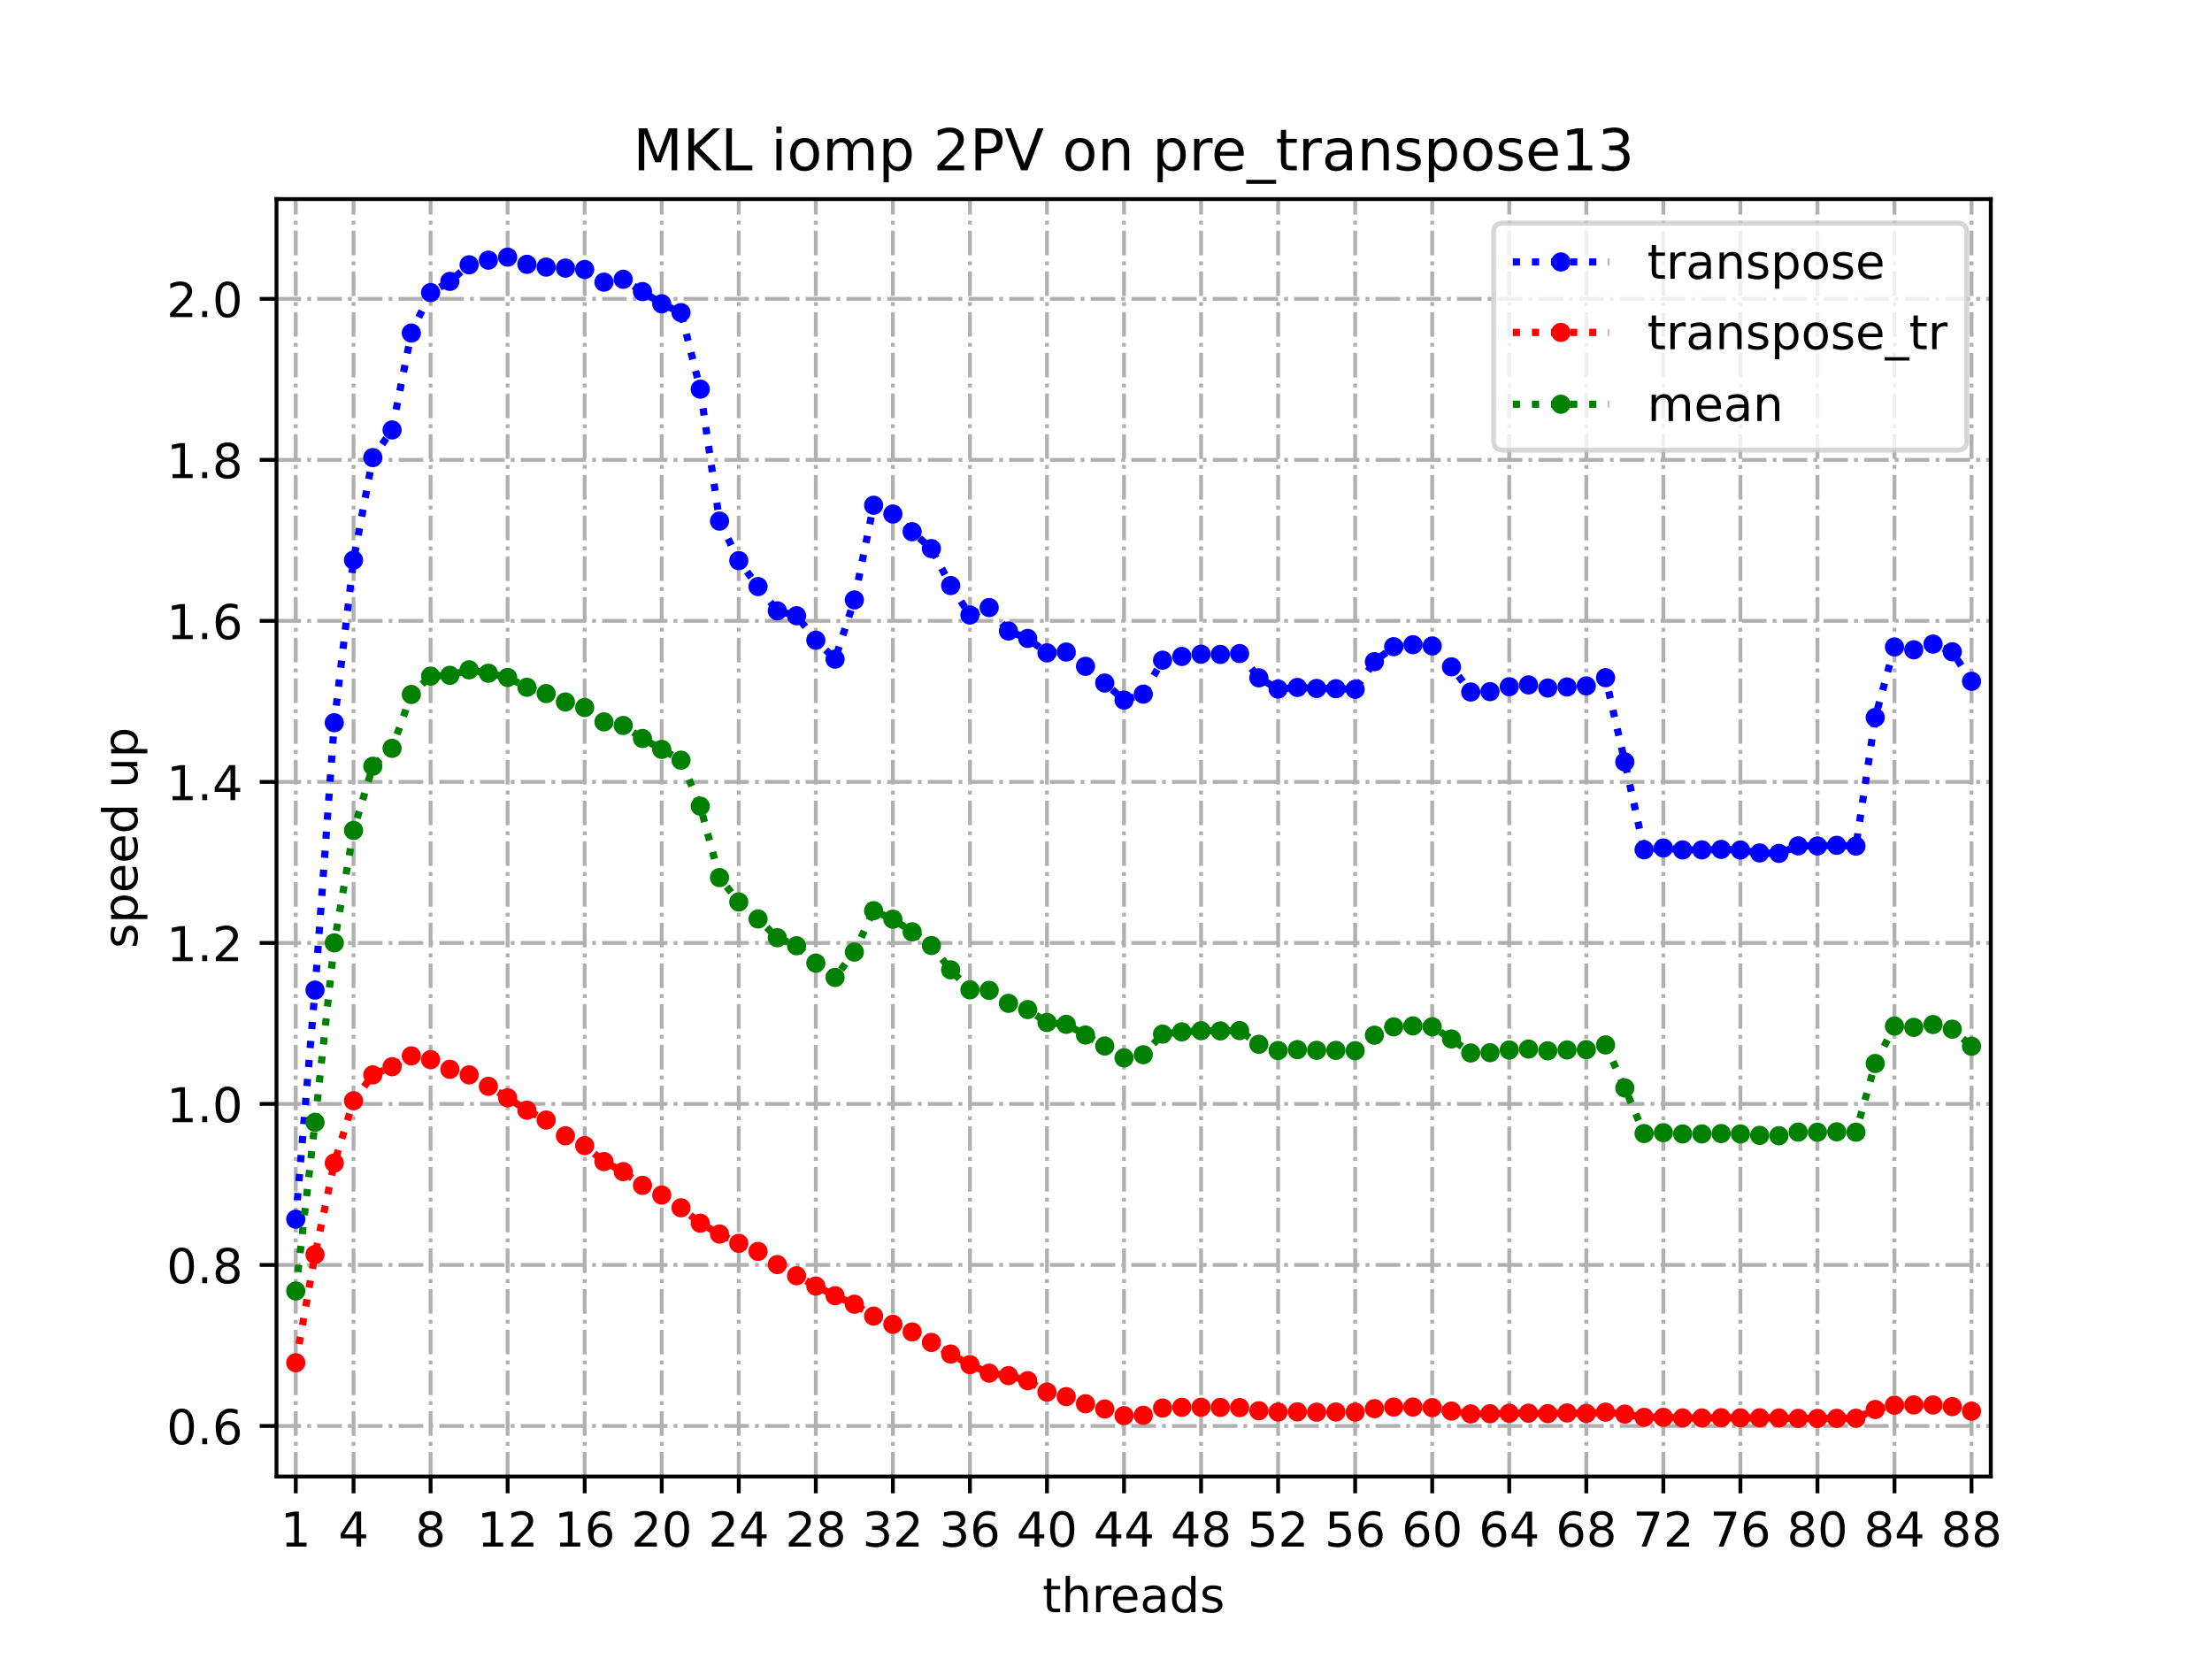 <?xml version="1.0" encoding="utf-8" standalone="no"?>
<!DOCTYPE svg PUBLIC "-//W3C//DTD SVG 1.1//EN"
  "http://www.w3.org/Graphics/SVG/1.1/DTD/svg11.dtd">
<!-- Created with matplotlib (https://matplotlib.org/) -->
<svg height="345.6pt" version="1.1" viewBox="0 0 460.8 345.6" width="460.8pt" xmlns="http://www.w3.org/2000/svg" xmlns:xlink="http://www.w3.org/1999/xlink">
 <defs>
  <style type="text/css">
*{stroke-linecap:butt;stroke-linejoin:round;}
  </style>
 </defs>
 <g id="figure_1">
  <g id="patch_1">
   <path d="M 0 345.6 
L 460.8 345.6 
L 460.8 0 
L 0 0 
z
" style="fill:#ffffff;"/>
  </g>
  <g id="axes_1">
   <g id="patch_2">
    <path d="M 57.6 307.584 
L 414.72 307.584 
L 414.72 41.472 
L 57.6 41.472 
z
" style="fill:#ffffff;"/>
   </g>
   <g id="matplotlib.axis_1">
    <g id="xtick_1">
     <g id="line2d_1">
      <path clip-path="url(#p991b992d02)" d="M 61.613 307.584 
L 61.613 41.472 
" style="fill:none;stroke:#b0b0b0;stroke-dasharray:5.12,1.28,0.8,1.28;stroke-dashoffset:0;stroke-width:0.8;"/>
     </g>
     <g id="line2d_2">
      <defs>
       <path d="M 0 0 
L 0 3.5 
" id="m5bec075054" style="stroke:#000000;stroke-width:0.8;"/>
      </defs>
      <g>
       <use style="stroke:#000000;stroke-width:0.8;" x="61.613" xlink:href="#m5bec075054" y="307.584"/>
      </g>
     </g>
     <g id="text_1">
      <!-- 1 -->
      <defs>
       <path d="M 12.406 8.297 
L 28.516 8.297 
L 28.516 63.922 
L 10.984 60.406 
L 10.984 69.391 
L 28.422 72.906 
L 38.281 72.906 
L 38.281 8.297 
L 54.391 8.297 
L 54.391 0 
L 12.406 0 
z
" id="DejaVuSans-49"/>
      </defs>
      <g transform="translate(58.431 322.182)scale(0.1 -0.1)">
       <use xlink:href="#DejaVuSans-49"/>
      </g>
     </g>
    </g>
    <g id="xtick_2">
     <g id="line2d_3">
      <path clip-path="url(#p991b992d02)" d="M 73.65 307.584 
L 73.65 41.472 
" style="fill:none;stroke:#b0b0b0;stroke-dasharray:5.12,1.28,0.8,1.28;stroke-dashoffset:0;stroke-width:0.8;"/>
     </g>
     <g id="line2d_4">
      <g>
       <use style="stroke:#000000;stroke-width:0.8;" x="73.65" xlink:href="#m5bec075054" y="307.584"/>
      </g>
     </g>
     <g id="text_2">
      <!-- 4 -->
      <defs>
       <path d="M 37.797 64.312 
L 12.891 25.391 
L 37.797 25.391 
z
M 35.203 72.906 
L 47.609 72.906 
L 47.609 25.391 
L 58.016 25.391 
L 58.016 17.188 
L 47.609 17.188 
L 47.609 0 
L 37.797 0 
L 37.797 17.188 
L 4.891 17.188 
L 4.891 26.703 
z
" id="DejaVuSans-52"/>
      </defs>
      <g transform="translate(70.469 322.182)scale(0.1 -0.1)">
       <use xlink:href="#DejaVuSans-52"/>
      </g>
     </g>
    </g>
    <g id="xtick_3">
     <g id="line2d_5">
      <path clip-path="url(#p991b992d02)" d="M 89.701 307.584 
L 89.701 41.472 
" style="fill:none;stroke:#b0b0b0;stroke-dasharray:5.12,1.28,0.8,1.28;stroke-dashoffset:0;stroke-width:0.8;"/>
     </g>
     <g id="line2d_6">
      <g>
       <use style="stroke:#000000;stroke-width:0.8;" x="89.701" xlink:href="#m5bec075054" y="307.584"/>
      </g>
     </g>
     <g id="text_3">
      <!-- 8 -->
      <defs>
       <path d="M 31.781 34.625 
Q 24.75 34.625 20.719 30.859 
Q 16.703 27.094 16.703 20.516 
Q 16.703 13.922 20.719 10.156 
Q 24.75 6.391 31.781 6.391 
Q 38.812 6.391 42.859 10.172 
Q 46.922 13.969 46.922 20.516 
Q 46.922 27.094 42.891 30.859 
Q 38.875 34.625 31.781 34.625 
z
M 21.922 38.812 
Q 15.578 40.375 12.031 44.719 
Q 8.5 49.078 8.5 55.328 
Q 8.5 64.062 14.719 69.141 
Q 20.953 74.219 31.781 74.219 
Q 42.672 74.219 48.875 69.141 
Q 55.078 64.062 55.078 55.328 
Q 55.078 49.078 51.531 44.719 
Q 48 40.375 41.703 38.812 
Q 48.828 37.156 52.797 32.312 
Q 56.781 27.484 56.781 20.516 
Q 56.781 9.906 50.312 4.234 
Q 43.844 -1.422 31.781 -1.422 
Q 19.734 -1.422 13.25 4.234 
Q 6.781 9.906 6.781 20.516 
Q 6.781 27.484 10.781 32.312 
Q 14.797 37.156 21.922 38.812 
z
M 18.312 54.391 
Q 18.312 48.734 21.844 45.562 
Q 25.391 42.391 31.781 42.391 
Q 38.141 42.391 41.719 45.562 
Q 45.312 48.734 45.312 54.391 
Q 45.312 60.062 41.719 63.234 
Q 38.141 66.406 31.781 66.406 
Q 25.391 66.406 21.844 63.234 
Q 18.312 60.062 18.312 54.391 
z
" id="DejaVuSans-56"/>
      </defs>
      <g transform="translate(86.519 322.182)scale(0.1 -0.1)">
       <use xlink:href="#DejaVuSans-56"/>
      </g>
     </g>
    </g>
    <g id="xtick_4">
     <g id="line2d_7">
      <path clip-path="url(#p991b992d02)" d="M 105.751 307.584 
L 105.751 41.472 
" style="fill:none;stroke:#b0b0b0;stroke-dasharray:5.12,1.28,0.8,1.28;stroke-dashoffset:0;stroke-width:0.8;"/>
     </g>
     <g id="line2d_8">
      <g>
       <use style="stroke:#000000;stroke-width:0.8;" x="105.751" xlink:href="#m5bec075054" y="307.584"/>
      </g>
     </g>
     <g id="text_4">
      <!-- 12 -->
      <defs>
       <path d="M 19.188 8.297 
L 53.609 8.297 
L 53.609 0 
L 7.328 0 
L 7.328 8.297 
Q 12.938 14.109 22.625 23.891 
Q 32.328 33.688 34.812 36.531 
Q 39.547 41.844 41.422 45.531 
Q 43.312 49.219 43.312 52.781 
Q 43.312 58.594 39.234 62.25 
Q 35.156 65.922 28.609 65.922 
Q 23.969 65.922 18.812 64.312 
Q 13.672 62.703 7.812 59.422 
L 7.812 69.391 
Q 13.766 71.781 18.938 73 
Q 24.125 74.219 28.422 74.219 
Q 39.75 74.219 46.484 68.547 
Q 53.219 62.891 53.219 53.422 
Q 53.219 48.922 51.531 44.891 
Q 49.859 40.875 45.406 35.406 
Q 44.188 33.984 37.641 27.219 
Q 31.109 20.453 19.188 8.297 
z
" id="DejaVuSans-50"/>
      </defs>
      <g transform="translate(99.389 322.182)scale(0.1 -0.1)">
       <use xlink:href="#DejaVuSans-49"/>
       <use x="63.623" xlink:href="#DejaVuSans-50"/>
      </g>
     </g>
    </g>
    <g id="xtick_5">
     <g id="line2d_9">
      <path clip-path="url(#p991b992d02)" d="M 121.801 307.584 
L 121.801 41.472 
" style="fill:none;stroke:#b0b0b0;stroke-dasharray:5.12,1.28,0.8,1.28;stroke-dashoffset:0;stroke-width:0.8;"/>
     </g>
     <g id="line2d_10">
      <g>
       <use style="stroke:#000000;stroke-width:0.8;" x="121.801" xlink:href="#m5bec075054" y="307.584"/>
      </g>
     </g>
     <g id="text_5">
      <!-- 16 -->
      <defs>
       <path d="M 33.016 40.375 
Q 26.375 40.375 22.484 35.828 
Q 18.609 31.297 18.609 23.391 
Q 18.609 15.531 22.484 10.953 
Q 26.375 6.391 33.016 6.391 
Q 39.656 6.391 43.531 10.953 
Q 47.406 15.531 47.406 23.391 
Q 47.406 31.297 43.531 35.828 
Q 39.656 40.375 33.016 40.375 
z
M 52.594 71.297 
L 52.594 62.312 
Q 48.875 64.062 45.094 64.984 
Q 41.312 65.922 37.594 65.922 
Q 27.828 65.922 22.672 59.328 
Q 17.531 52.734 16.797 39.406 
Q 19.672 43.656 24.016 45.922 
Q 28.375 48.188 33.594 48.188 
Q 44.578 48.188 50.953 41.516 
Q 57.328 34.859 57.328 23.391 
Q 57.328 12.156 50.688 5.359 
Q 44.047 -1.422 33.016 -1.422 
Q 20.359 -1.422 13.672 8.266 
Q 6.984 17.969 6.984 36.375 
Q 6.984 53.656 15.188 63.938 
Q 23.391 74.219 37.203 74.219 
Q 40.922 74.219 44.703 73.484 
Q 48.484 72.75 52.594 71.297 
z
" id="DejaVuSans-54"/>
      </defs>
      <g transform="translate(115.439 322.182)scale(0.1 -0.1)">
       <use xlink:href="#DejaVuSans-49"/>
       <use x="63.623" xlink:href="#DejaVuSans-54"/>
      </g>
     </g>
    </g>
    <g id="xtick_6">
     <g id="line2d_11">
      <path clip-path="url(#p991b992d02)" d="M 137.852 307.584 
L 137.852 41.472 
" style="fill:none;stroke:#b0b0b0;stroke-dasharray:5.12,1.28,0.8,1.28;stroke-dashoffset:0;stroke-width:0.8;"/>
     </g>
     <g id="line2d_12">
      <g>
       <use style="stroke:#000000;stroke-width:0.8;" x="137.852" xlink:href="#m5bec075054" y="307.584"/>
      </g>
     </g>
     <g id="text_6">
      <!-- 20 -->
      <defs>
       <path d="M 31.781 66.406 
Q 24.172 66.406 20.328 58.906 
Q 16.5 51.422 16.5 36.375 
Q 16.5 21.391 20.328 13.891 
Q 24.172 6.391 31.781 6.391 
Q 39.453 6.391 43.281 13.891 
Q 47.125 21.391 47.125 36.375 
Q 47.125 51.422 43.281 58.906 
Q 39.453 66.406 31.781 66.406 
z
M 31.781 74.219 
Q 44.047 74.219 50.516 64.516 
Q 56.984 54.828 56.984 36.375 
Q 56.984 17.969 50.516 8.266 
Q 44.047 -1.422 31.781 -1.422 
Q 19.531 -1.422 13.062 8.266 
Q 6.594 17.969 6.594 36.375 
Q 6.594 54.828 13.062 64.516 
Q 19.531 74.219 31.781 74.219 
z
" id="DejaVuSans-48"/>
      </defs>
      <g transform="translate(131.489 322.182)scale(0.1 -0.1)">
       <use xlink:href="#DejaVuSans-50"/>
       <use x="63.623" xlink:href="#DejaVuSans-48"/>
      </g>
     </g>
    </g>
    <g id="xtick_7">
     <g id="line2d_13">
      <path clip-path="url(#p991b992d02)" d="M 153.902 307.584 
L 153.902 41.472 
" style="fill:none;stroke:#b0b0b0;stroke-dasharray:5.12,1.28,0.8,1.28;stroke-dashoffset:0;stroke-width:0.8;"/>
     </g>
     <g id="line2d_14">
      <g>
       <use style="stroke:#000000;stroke-width:0.8;" x="153.902" xlink:href="#m5bec075054" y="307.584"/>
      </g>
     </g>
     <g id="text_7">
      <!-- 24 -->
      <g transform="translate(147.54 322.182)scale(0.1 -0.1)">
       <use xlink:href="#DejaVuSans-50"/>
       <use x="63.623" xlink:href="#DejaVuSans-52"/>
      </g>
     </g>
    </g>
    <g id="xtick_8">
     <g id="line2d_15">
      <path clip-path="url(#p991b992d02)" d="M 169.952 307.584 
L 169.952 41.472 
" style="fill:none;stroke:#b0b0b0;stroke-dasharray:5.12,1.28,0.8,1.28;stroke-dashoffset:0;stroke-width:0.8;"/>
     </g>
     <g id="line2d_16">
      <g>
       <use style="stroke:#000000;stroke-width:0.8;" x="169.952" xlink:href="#m5bec075054" y="307.584"/>
      </g>
     </g>
     <g id="text_8">
      <!-- 28 -->
      <g transform="translate(163.59 322.182)scale(0.1 -0.1)">
       <use xlink:href="#DejaVuSans-50"/>
       <use x="63.623" xlink:href="#DejaVuSans-56"/>
      </g>
     </g>
    </g>
    <g id="xtick_9">
     <g id="line2d_17">
      <path clip-path="url(#p991b992d02)" d="M 186.003 307.584 
L 186.003 41.472 
" style="fill:none;stroke:#b0b0b0;stroke-dasharray:5.12,1.28,0.8,1.28;stroke-dashoffset:0;stroke-width:0.8;"/>
     </g>
     <g id="line2d_18">
      <g>
       <use style="stroke:#000000;stroke-width:0.8;" x="186.003" xlink:href="#m5bec075054" y="307.584"/>
      </g>
     </g>
     <g id="text_9">
      <!-- 32 -->
      <defs>
       <path d="M 40.578 39.312 
Q 47.656 37.797 51.625 33 
Q 55.609 28.219 55.609 21.188 
Q 55.609 10.406 48.188 4.484 
Q 40.766 -1.422 27.094 -1.422 
Q 22.516 -1.422 17.656 -0.516 
Q 12.797 0.391 7.625 2.203 
L 7.625 11.719 
Q 11.719 9.328 16.594 8.109 
Q 21.484 6.891 26.812 6.891 
Q 36.078 6.891 40.938 10.547 
Q 45.797 14.203 45.797 21.188 
Q 45.797 27.641 41.281 31.266 
Q 36.766 34.906 28.719 34.906 
L 20.219 34.906 
L 20.219 43.016 
L 29.109 43.016 
Q 36.375 43.016 40.234 45.922 
Q 44.094 48.828 44.094 54.297 
Q 44.094 59.906 40.109 62.906 
Q 36.141 65.922 28.719 65.922 
Q 24.656 65.922 20.016 65.031 
Q 15.375 64.156 9.812 62.312 
L 9.812 71.094 
Q 15.438 72.656 20.344 73.438 
Q 25.25 74.219 29.594 74.219 
Q 40.828 74.219 47.359 69.109 
Q 53.906 64.016 53.906 55.328 
Q 53.906 49.266 50.438 45.094 
Q 46.969 40.922 40.578 39.312 
z
" id="DejaVuSans-51"/>
      </defs>
      <g transform="translate(179.64 322.182)scale(0.1 -0.1)">
       <use xlink:href="#DejaVuSans-51"/>
       <use x="63.623" xlink:href="#DejaVuSans-50"/>
      </g>
     </g>
    </g>
    <g id="xtick_10">
     <g id="line2d_19">
      <path clip-path="url(#p991b992d02)" d="M 202.053 307.584 
L 202.053 41.472 
" style="fill:none;stroke:#b0b0b0;stroke-dasharray:5.12,1.28,0.8,1.28;stroke-dashoffset:0;stroke-width:0.8;"/>
     </g>
     <g id="line2d_20">
      <g>
       <use style="stroke:#000000;stroke-width:0.8;" x="202.053" xlink:href="#m5bec075054" y="307.584"/>
      </g>
     </g>
     <g id="text_10">
      <!-- 36 -->
      <g transform="translate(195.691 322.182)scale(0.1 -0.1)">
       <use xlink:href="#DejaVuSans-51"/>
       <use x="63.623" xlink:href="#DejaVuSans-54"/>
      </g>
     </g>
    </g>
    <g id="xtick_11">
     <g id="line2d_21">
      <path clip-path="url(#p991b992d02)" d="M 218.103 307.584 
L 218.103 41.472 
" style="fill:none;stroke:#b0b0b0;stroke-dasharray:5.12,1.28,0.8,1.28;stroke-dashoffset:0;stroke-width:0.8;"/>
     </g>
     <g id="line2d_22">
      <g>
       <use style="stroke:#000000;stroke-width:0.8;" x="218.103" xlink:href="#m5bec075054" y="307.584"/>
      </g>
     </g>
     <g id="text_11">
      <!-- 40 -->
      <g transform="translate(211.741 322.182)scale(0.1 -0.1)">
       <use xlink:href="#DejaVuSans-52"/>
       <use x="63.623" xlink:href="#DejaVuSans-48"/>
      </g>
     </g>
    </g>
    <g id="xtick_12">
     <g id="line2d_23">
      <path clip-path="url(#p991b992d02)" d="M 234.154 307.584 
L 234.154 41.472 
" style="fill:none;stroke:#b0b0b0;stroke-dasharray:5.12,1.28,0.8,1.28;stroke-dashoffset:0;stroke-width:0.8;"/>
     </g>
     <g id="line2d_24">
      <g>
       <use style="stroke:#000000;stroke-width:0.8;" x="234.154" xlink:href="#m5bec075054" y="307.584"/>
      </g>
     </g>
     <g id="text_12">
      <!-- 44 -->
      <g transform="translate(227.791 322.182)scale(0.1 -0.1)">
       <use xlink:href="#DejaVuSans-52"/>
       <use x="63.623" xlink:href="#DejaVuSans-52"/>
      </g>
     </g>
    </g>
    <g id="xtick_13">
     <g id="line2d_25">
      <path clip-path="url(#p991b992d02)" d="M 250.204 307.584 
L 250.204 41.472 
" style="fill:none;stroke:#b0b0b0;stroke-dasharray:5.12,1.28,0.8,1.28;stroke-dashoffset:0;stroke-width:0.8;"/>
     </g>
     <g id="line2d_26">
      <g>
       <use style="stroke:#000000;stroke-width:0.8;" x="250.204" xlink:href="#m5bec075054" y="307.584"/>
      </g>
     </g>
     <g id="text_13">
      <!-- 48 -->
      <g transform="translate(243.842 322.182)scale(0.1 -0.1)">
       <use xlink:href="#DejaVuSans-52"/>
       <use x="63.623" xlink:href="#DejaVuSans-56"/>
      </g>
     </g>
    </g>
    <g id="xtick_14">
     <g id="line2d_27">
      <path clip-path="url(#p991b992d02)" d="M 266.254 307.584 
L 266.254 41.472 
" style="fill:none;stroke:#b0b0b0;stroke-dasharray:5.12,1.28,0.8,1.28;stroke-dashoffset:0;stroke-width:0.8;"/>
     </g>
     <g id="line2d_28">
      <g>
       <use style="stroke:#000000;stroke-width:0.8;" x="266.254" xlink:href="#m5bec075054" y="307.584"/>
      </g>
     </g>
     <g id="text_14">
      <!-- 52 -->
      <defs>
       <path d="M 10.797 72.906 
L 49.516 72.906 
L 49.516 64.594 
L 19.828 64.594 
L 19.828 46.734 
Q 21.969 47.469 24.109 47.828 
Q 26.266 48.188 28.422 48.188 
Q 40.625 48.188 47.75 41.5 
Q 54.891 34.812 54.891 23.391 
Q 54.891 11.625 47.562 5.094 
Q 40.234 -1.422 26.906 -1.422 
Q 22.312 -1.422 17.547 -0.641 
Q 12.797 0.141 7.719 1.703 
L 7.719 11.625 
Q 12.109 9.234 16.797 8.062 
Q 21.484 6.891 26.703 6.891 
Q 35.156 6.891 40.078 11.328 
Q 45.016 15.766 45.016 23.391 
Q 45.016 31 40.078 35.438 
Q 35.156 39.891 26.703 39.891 
Q 22.75 39.891 18.812 39.016 
Q 14.891 38.141 10.797 36.281 
z
" id="DejaVuSans-53"/>
      </defs>
      <g transform="translate(259.892 322.182)scale(0.1 -0.1)">
       <use xlink:href="#DejaVuSans-53"/>
       <use x="63.623" xlink:href="#DejaVuSans-50"/>
      </g>
     </g>
    </g>
    <g id="xtick_15">
     <g id="line2d_29">
      <path clip-path="url(#p991b992d02)" d="M 282.305 307.584 
L 282.305 41.472 
" style="fill:none;stroke:#b0b0b0;stroke-dasharray:5.12,1.28,0.8,1.28;stroke-dashoffset:0;stroke-width:0.8;"/>
     </g>
     <g id="line2d_30">
      <g>
       <use style="stroke:#000000;stroke-width:0.8;" x="282.305" xlink:href="#m5bec075054" y="307.584"/>
      </g>
     </g>
     <g id="text_15">
      <!-- 56 -->
      <g transform="translate(275.942 322.182)scale(0.1 -0.1)">
       <use xlink:href="#DejaVuSans-53"/>
       <use x="63.623" xlink:href="#DejaVuSans-54"/>
      </g>
     </g>
    </g>
    <g id="xtick_16">
     <g id="line2d_31">
      <path clip-path="url(#p991b992d02)" d="M 298.355 307.584 
L 298.355 41.472 
" style="fill:none;stroke:#b0b0b0;stroke-dasharray:5.12,1.28,0.8,1.28;stroke-dashoffset:0;stroke-width:0.8;"/>
     </g>
     <g id="line2d_32">
      <g>
       <use style="stroke:#000000;stroke-width:0.8;" x="298.355" xlink:href="#m5bec075054" y="307.584"/>
      </g>
     </g>
     <g id="text_16">
      <!-- 60 -->
      <g transform="translate(291.993 322.182)scale(0.1 -0.1)">
       <use xlink:href="#DejaVuSans-54"/>
       <use x="63.623" xlink:href="#DejaVuSans-48"/>
      </g>
     </g>
    </g>
    <g id="xtick_17">
     <g id="line2d_33">
      <path clip-path="url(#p991b992d02)" d="M 314.405 307.584 
L 314.405 41.472 
" style="fill:none;stroke:#b0b0b0;stroke-dasharray:5.12,1.28,0.8,1.28;stroke-dashoffset:0;stroke-width:0.8;"/>
     </g>
     <g id="line2d_34">
      <g>
       <use style="stroke:#000000;stroke-width:0.8;" x="314.405" xlink:href="#m5bec075054" y="307.584"/>
      </g>
     </g>
     <g id="text_17">
      <!-- 64 -->
      <g transform="translate(308.043 322.182)scale(0.1 -0.1)">
       <use xlink:href="#DejaVuSans-54"/>
       <use x="63.623" xlink:href="#DejaVuSans-52"/>
      </g>
     </g>
    </g>
    <g id="xtick_18">
     <g id="line2d_35">
      <path clip-path="url(#p991b992d02)" d="M 330.456 307.584 
L 330.456 41.472 
" style="fill:none;stroke:#b0b0b0;stroke-dasharray:5.12,1.28,0.8,1.28;stroke-dashoffset:0;stroke-width:0.8;"/>
     </g>
     <g id="line2d_36">
      <g>
       <use style="stroke:#000000;stroke-width:0.8;" x="330.456" xlink:href="#m5bec075054" y="307.584"/>
      </g>
     </g>
     <g id="text_18">
      <!-- 68 -->
      <g transform="translate(324.093 322.182)scale(0.1 -0.1)">
       <use xlink:href="#DejaVuSans-54"/>
       <use x="63.623" xlink:href="#DejaVuSans-56"/>
      </g>
     </g>
    </g>
    <g id="xtick_19">
     <g id="line2d_37">
      <path clip-path="url(#p991b992d02)" d="M 346.506 307.584 
L 346.506 41.472 
" style="fill:none;stroke:#b0b0b0;stroke-dasharray:5.12,1.28,0.8,1.28;stroke-dashoffset:0;stroke-width:0.8;"/>
     </g>
     <g id="line2d_38">
      <g>
       <use style="stroke:#000000;stroke-width:0.8;" x="346.506" xlink:href="#m5bec075054" y="307.584"/>
      </g>
     </g>
     <g id="text_19">
      <!-- 72 -->
      <defs>
       <path d="M 8.203 72.906 
L 55.078 72.906 
L 55.078 68.703 
L 28.609 0 
L 18.312 0 
L 43.219 64.594 
L 8.203 64.594 
z
" id="DejaVuSans-55"/>
      </defs>
      <g transform="translate(340.144 322.182)scale(0.1 -0.1)">
       <use xlink:href="#DejaVuSans-55"/>
       <use x="63.623" xlink:href="#DejaVuSans-50"/>
      </g>
     </g>
    </g>
    <g id="xtick_20">
     <g id="line2d_39">
      <path clip-path="url(#p991b992d02)" d="M 362.556 307.584 
L 362.556 41.472 
" style="fill:none;stroke:#b0b0b0;stroke-dasharray:5.12,1.28,0.8,1.28;stroke-dashoffset:0;stroke-width:0.8;"/>
     </g>
     <g id="line2d_40">
      <g>
       <use style="stroke:#000000;stroke-width:0.8;" x="362.556" xlink:href="#m5bec075054" y="307.584"/>
      </g>
     </g>
     <g id="text_20">
      <!-- 76 -->
      <g transform="translate(356.194 322.182)scale(0.1 -0.1)">
       <use xlink:href="#DejaVuSans-55"/>
       <use x="63.623" xlink:href="#DejaVuSans-54"/>
      </g>
     </g>
    </g>
    <g id="xtick_21">
     <g id="line2d_41">
      <path clip-path="url(#p991b992d02)" d="M 378.607 307.584 
L 378.607 41.472 
" style="fill:none;stroke:#b0b0b0;stroke-dasharray:5.12,1.28,0.8,1.28;stroke-dashoffset:0;stroke-width:0.8;"/>
     </g>
     <g id="line2d_42">
      <g>
       <use style="stroke:#000000;stroke-width:0.8;" x="378.607" xlink:href="#m5bec075054" y="307.584"/>
      </g>
     </g>
     <g id="text_21">
      <!-- 80 -->
      <g transform="translate(372.244 322.182)scale(0.1 -0.1)">
       <use xlink:href="#DejaVuSans-56"/>
       <use x="63.623" xlink:href="#DejaVuSans-48"/>
      </g>
     </g>
    </g>
    <g id="xtick_22">
     <g id="line2d_43">
      <path clip-path="url(#p991b992d02)" d="M 394.657 307.584 
L 394.657 41.472 
" style="fill:none;stroke:#b0b0b0;stroke-dasharray:5.12,1.28,0.8,1.28;stroke-dashoffset:0;stroke-width:0.8;"/>
     </g>
     <g id="line2d_44">
      <g>
       <use style="stroke:#000000;stroke-width:0.8;" x="394.657" xlink:href="#m5bec075054" y="307.584"/>
      </g>
     </g>
     <g id="text_22">
      <!-- 84 -->
      <g transform="translate(388.295 322.182)scale(0.1 -0.1)">
       <use xlink:href="#DejaVuSans-56"/>
       <use x="63.623" xlink:href="#DejaVuSans-52"/>
      </g>
     </g>
    </g>
    <g id="xtick_23">
     <g id="line2d_45">
      <path clip-path="url(#p991b992d02)" d="M 410.707 307.584 
L 410.707 41.472 
" style="fill:none;stroke:#b0b0b0;stroke-dasharray:5.12,1.28,0.8,1.28;stroke-dashoffset:0;stroke-width:0.8;"/>
     </g>
     <g id="line2d_46">
      <g>
       <use style="stroke:#000000;stroke-width:0.8;" x="410.707" xlink:href="#m5bec075054" y="307.584"/>
      </g>
     </g>
     <g id="text_23">
      <!-- 88 -->
      <g transform="translate(404.345 322.182)scale(0.1 -0.1)">
       <use xlink:href="#DejaVuSans-56"/>
       <use x="63.623" xlink:href="#DejaVuSans-56"/>
      </g>
     </g>
    </g>
    <g id="text_24">
     <!-- threads -->
     <defs>
      <path d="M 18.312 70.219 
L 18.312 54.688 
L 36.812 54.688 
L 36.812 47.703 
L 18.312 47.703 
L 18.312 18.016 
Q 18.312 11.328 20.141 9.422 
Q 21.969 7.516 27.594 7.516 
L 36.812 7.516 
L 36.812 0 
L 27.594 0 
Q 17.188 0 13.234 3.875 
Q 9.281 7.766 9.281 18.016 
L 9.281 47.703 
L 2.688 47.703 
L 2.688 54.688 
L 9.281 54.688 
L 9.281 70.219 
z
" id="DejaVuSans-116"/>
      <path d="M 54.891 33.016 
L 54.891 0 
L 45.906 0 
L 45.906 32.719 
Q 45.906 40.484 42.875 44.328 
Q 39.844 48.188 33.797 48.188 
Q 26.516 48.188 22.312 43.547 
Q 18.109 38.922 18.109 30.906 
L 18.109 0 
L 9.078 0 
L 9.078 75.984 
L 18.109 75.984 
L 18.109 46.188 
Q 21.344 51.125 25.703 53.562 
Q 30.078 56 35.797 56 
Q 45.219 56 50.047 50.172 
Q 54.891 44.344 54.891 33.016 
z
" id="DejaVuSans-104"/>
      <path d="M 41.109 46.297 
Q 39.594 47.172 37.812 47.578 
Q 36.031 48 33.891 48 
Q 26.266 48 22.188 43.047 
Q 18.109 38.094 18.109 28.812 
L 18.109 0 
L 9.078 0 
L 9.078 54.688 
L 18.109 54.688 
L 18.109 46.188 
Q 20.953 51.172 25.484 53.578 
Q 30.031 56 36.531 56 
Q 37.453 56 38.578 55.875 
Q 39.703 55.766 41.062 55.516 
z
" id="DejaVuSans-114"/>
      <path d="M 56.203 29.594 
L 56.203 25.203 
L 14.891 25.203 
Q 15.484 15.922 20.484 11.062 
Q 25.484 6.203 34.422 6.203 
Q 39.594 6.203 44.453 7.469 
Q 49.312 8.734 54.109 11.281 
L 54.109 2.781 
Q 49.266 0.734 44.188 -0.344 
Q 39.109 -1.422 33.891 -1.422 
Q 20.797 -1.422 13.156 6.188 
Q 5.516 13.812 5.516 26.812 
Q 5.516 40.234 12.766 48.109 
Q 20.016 56 32.328 56 
Q 43.359 56 49.781 48.891 
Q 56.203 41.797 56.203 29.594 
z
M 47.219 32.234 
Q 47.125 39.594 43.094 43.984 
Q 39.062 48.391 32.422 48.391 
Q 24.906 48.391 20.391 44.141 
Q 15.875 39.891 15.188 32.172 
z
" id="DejaVuSans-101"/>
      <path d="M 34.281 27.484 
Q 23.391 27.484 19.188 25 
Q 14.984 22.516 14.984 16.5 
Q 14.984 11.719 18.141 8.906 
Q 21.297 6.109 26.703 6.109 
Q 34.188 6.109 38.703 11.406 
Q 43.219 16.703 43.219 25.484 
L 43.219 27.484 
z
M 52.203 31.203 
L 52.203 0 
L 43.219 0 
L 43.219 8.297 
Q 40.141 3.328 35.547 0.953 
Q 30.953 -1.422 24.312 -1.422 
Q 15.922 -1.422 10.953 3.297 
Q 6 8.016 6 15.922 
Q 6 25.141 12.172 29.828 
Q 18.359 34.516 30.609 34.516 
L 43.219 34.516 
L 43.219 35.406 
Q 43.219 41.609 39.141 45 
Q 35.062 48.391 27.688 48.391 
Q 23 48.391 18.547 47.266 
Q 14.109 46.141 10.016 43.891 
L 10.016 52.203 
Q 14.938 54.109 19.578 55.047 
Q 24.219 56 28.609 56 
Q 40.484 56 46.344 49.844 
Q 52.203 43.703 52.203 31.203 
z
" id="DejaVuSans-97"/>
      <path d="M 45.406 46.391 
L 45.406 75.984 
L 54.391 75.984 
L 54.391 0 
L 45.406 0 
L 45.406 8.203 
Q 42.578 3.328 38.25 0.953 
Q 33.938 -1.422 27.875 -1.422 
Q 17.969 -1.422 11.734 6.484 
Q 5.516 14.406 5.516 27.297 
Q 5.516 40.188 11.734 48.094 
Q 17.969 56 27.875 56 
Q 33.938 56 38.25 53.625 
Q 42.578 51.266 45.406 46.391 
z
M 14.797 27.297 
Q 14.797 17.391 18.875 11.75 
Q 22.953 6.109 30.078 6.109 
Q 37.203 6.109 41.297 11.75 
Q 45.406 17.391 45.406 27.297 
Q 45.406 37.203 41.297 42.844 
Q 37.203 48.484 30.078 48.484 
Q 22.953 48.484 18.875 42.844 
Q 14.797 37.203 14.797 27.297 
z
" id="DejaVuSans-100"/>
      <path d="M 44.281 53.078 
L 44.281 44.578 
Q 40.484 46.531 36.375 47.5 
Q 32.281 48.484 27.875 48.484 
Q 21.188 48.484 17.844 46.438 
Q 14.5 44.391 14.5 40.281 
Q 14.5 37.156 16.891 35.375 
Q 19.281 33.594 26.516 31.984 
L 29.594 31.297 
Q 39.156 29.25 43.188 25.516 
Q 47.219 21.781 47.219 15.094 
Q 47.219 7.469 41.188 3.016 
Q 35.156 -1.422 24.609 -1.422 
Q 20.219 -1.422 15.453 -0.562 
Q 10.688 0.297 5.422 2 
L 5.422 11.281 
Q 10.406 8.688 15.234 7.391 
Q 20.062 6.109 24.812 6.109 
Q 31.156 6.109 34.562 8.281 
Q 37.984 10.453 37.984 14.406 
Q 37.984 18.062 35.516 20.016 
Q 33.062 21.969 24.703 23.781 
L 21.578 24.516 
Q 13.234 26.266 9.516 29.906 
Q 5.812 33.547 5.812 39.891 
Q 5.812 47.609 11.281 51.797 
Q 16.75 56 26.812 56 
Q 31.781 56 36.172 55.266 
Q 40.578 54.547 44.281 53.078 
z
" id="DejaVuSans-115"/>
     </defs>
     <g transform="translate(217.169 335.861)scale(0.1 -0.1)">
      <use xlink:href="#DejaVuSans-116"/>
      <use x="39.209" xlink:href="#DejaVuSans-104"/>
      <use x="102.588" xlink:href="#DejaVuSans-114"/>
      <use x="141.451" xlink:href="#DejaVuSans-101"/>
      <use x="202.975" xlink:href="#DejaVuSans-97"/>
      <use x="264.254" xlink:href="#DejaVuSans-100"/>
      <use x="327.73" xlink:href="#DejaVuSans-115"/>
     </g>
    </g>
   </g>
   <g id="matplotlib.axis_2">
    <g id="ytick_1">
     <g id="line2d_47">
      <path clip-path="url(#p991b992d02)" d="M 57.6 297.052 
L 414.72 297.052 
" style="fill:none;stroke:#b0b0b0;stroke-dasharray:5.12,1.28,0.8,1.28;stroke-dashoffset:0;stroke-width:0.8;"/>
     </g>
     <g id="line2d_48">
      <defs>
       <path d="M 0 0 
L -3.5 0 
" id="m1df507a78d" style="stroke:#000000;stroke-width:0.8;"/>
      </defs>
      <g>
       <use style="stroke:#000000;stroke-width:0.8;" x="57.6" xlink:href="#m1df507a78d" y="297.052"/>
      </g>
     </g>
     <g id="text_25">
      <!-- 0.6 -->
      <defs>
       <path d="M 10.688 12.406 
L 21 12.406 
L 21 0 
L 10.688 0 
z
" id="DejaVuSans-46"/>
      </defs>
      <g transform="translate(34.697 300.852)scale(0.1 -0.1)">
       <use xlink:href="#DejaVuSans-48"/>
       <use x="63.623" xlink:href="#DejaVuSans-46"/>
       <use x="95.41" xlink:href="#DejaVuSans-54"/>
      </g>
     </g>
    </g>
    <g id="ytick_2">
     <g id="line2d_49">
      <path clip-path="url(#p991b992d02)" d="M 57.6 263.51 
L 414.72 263.51 
" style="fill:none;stroke:#b0b0b0;stroke-dasharray:5.12,1.28,0.8,1.28;stroke-dashoffset:0;stroke-width:0.8;"/>
     </g>
     <g id="line2d_50">
      <g>
       <use style="stroke:#000000;stroke-width:0.8;" x="57.6" xlink:href="#m1df507a78d" y="263.51"/>
      </g>
     </g>
     <g id="text_26">
      <!-- 0.8 -->
      <g transform="translate(34.697 267.309)scale(0.1 -0.1)">
       <use xlink:href="#DejaVuSans-48"/>
       <use x="63.623" xlink:href="#DejaVuSans-46"/>
       <use x="95.41" xlink:href="#DejaVuSans-56"/>
      </g>
     </g>
    </g>
    <g id="ytick_3">
     <g id="line2d_51">
      <path clip-path="url(#p991b992d02)" d="M 57.6 229.967 
L 414.72 229.967 
" style="fill:none;stroke:#b0b0b0;stroke-dasharray:5.12,1.28,0.8,1.28;stroke-dashoffset:0;stroke-width:0.8;"/>
     </g>
     <g id="line2d_52">
      <g>
       <use style="stroke:#000000;stroke-width:0.8;" x="57.6" xlink:href="#m1df507a78d" y="229.967"/>
      </g>
     </g>
     <g id="text_27">
      <!-- 1.0 -->
      <g transform="translate(34.697 233.766)scale(0.1 -0.1)">
       <use xlink:href="#DejaVuSans-49"/>
       <use x="63.623" xlink:href="#DejaVuSans-46"/>
       <use x="95.41" xlink:href="#DejaVuSans-48"/>
      </g>
     </g>
    </g>
    <g id="ytick_4">
     <g id="line2d_53">
      <path clip-path="url(#p991b992d02)" d="M 57.6 196.425 
L 414.72 196.425 
" style="fill:none;stroke:#b0b0b0;stroke-dasharray:5.12,1.28,0.8,1.28;stroke-dashoffset:0;stroke-width:0.8;"/>
     </g>
     <g id="line2d_54">
      <g>
       <use style="stroke:#000000;stroke-width:0.8;" x="57.6" xlink:href="#m1df507a78d" y="196.425"/>
      </g>
     </g>
     <g id="text_28">
      <!-- 1.2 -->
      <g transform="translate(34.697 200.224)scale(0.1 -0.1)">
       <use xlink:href="#DejaVuSans-49"/>
       <use x="63.623" xlink:href="#DejaVuSans-46"/>
       <use x="95.41" xlink:href="#DejaVuSans-50"/>
      </g>
     </g>
    </g>
    <g id="ytick_5">
     <g id="line2d_55">
      <path clip-path="url(#p991b992d02)" d="M 57.6 162.882 
L 414.72 162.882 
" style="fill:none;stroke:#b0b0b0;stroke-dasharray:5.12,1.28,0.8,1.28;stroke-dashoffset:0;stroke-width:0.8;"/>
     </g>
     <g id="line2d_56">
      <g>
       <use style="stroke:#000000;stroke-width:0.8;" x="57.6" xlink:href="#m1df507a78d" y="162.882"/>
      </g>
     </g>
     <g id="text_29">
      <!-- 1.4 -->
      <g transform="translate(34.697 166.681)scale(0.1 -0.1)">
       <use xlink:href="#DejaVuSans-49"/>
       <use x="63.623" xlink:href="#DejaVuSans-46"/>
       <use x="95.41" xlink:href="#DejaVuSans-52"/>
      </g>
     </g>
    </g>
    <g id="ytick_6">
     <g id="line2d_57">
      <path clip-path="url(#p991b992d02)" d="M 57.6 129.339 
L 414.72 129.339 
" style="fill:none;stroke:#b0b0b0;stroke-dasharray:5.12,1.28,0.8,1.28;stroke-dashoffset:0;stroke-width:0.8;"/>
     </g>
     <g id="line2d_58">
      <g>
       <use style="stroke:#000000;stroke-width:0.8;" x="57.6" xlink:href="#m1df507a78d" y="129.339"/>
      </g>
     </g>
     <g id="text_30">
      <!-- 1.6 -->
      <g transform="translate(34.697 133.138)scale(0.1 -0.1)">
       <use xlink:href="#DejaVuSans-49"/>
       <use x="63.623" xlink:href="#DejaVuSans-46"/>
       <use x="95.41" xlink:href="#DejaVuSans-54"/>
      </g>
     </g>
    </g>
    <g id="ytick_7">
     <g id="line2d_59">
      <path clip-path="url(#p991b992d02)" d="M 57.6 95.797 
L 414.72 95.797 
" style="fill:none;stroke:#b0b0b0;stroke-dasharray:5.12,1.28,0.8,1.28;stroke-dashoffset:0;stroke-width:0.8;"/>
     </g>
     <g id="line2d_60">
      <g>
       <use style="stroke:#000000;stroke-width:0.8;" x="57.6" xlink:href="#m1df507a78d" y="95.797"/>
      </g>
     </g>
     <g id="text_31">
      <!-- 1.8 -->
      <g transform="translate(34.697 99.596)scale(0.1 -0.1)">
       <use xlink:href="#DejaVuSans-49"/>
       <use x="63.623" xlink:href="#DejaVuSans-46"/>
       <use x="95.41" xlink:href="#DejaVuSans-56"/>
      </g>
     </g>
    </g>
    <g id="ytick_8">
     <g id="line2d_61">
      <path clip-path="url(#p991b992d02)" d="M 57.6 62.254 
L 414.72 62.254 
" style="fill:none;stroke:#b0b0b0;stroke-dasharray:5.12,1.28,0.8,1.28;stroke-dashoffset:0;stroke-width:0.8;"/>
     </g>
     <g id="line2d_62">
      <g>
       <use style="stroke:#000000;stroke-width:0.8;" x="57.6" xlink:href="#m1df507a78d" y="62.254"/>
      </g>
     </g>
     <g id="text_32">
      <!-- 2.0 -->
      <g transform="translate(34.697 66.053)scale(0.1 -0.1)">
       <use xlink:href="#DejaVuSans-50"/>
       <use x="63.623" xlink:href="#DejaVuSans-46"/>
       <use x="95.41" xlink:href="#DejaVuSans-48"/>
      </g>
     </g>
    </g>
    <g id="text_33">
     <!-- speed up -->
     <defs>
      <path d="M 18.109 8.203 
L 18.109 -20.797 
L 9.078 -20.797 
L 9.078 54.688 
L 18.109 54.688 
L 18.109 46.391 
Q 20.953 51.266 25.266 53.625 
Q 29.594 56 35.594 56 
Q 45.562 56 51.781 48.094 
Q 58.016 40.188 58.016 27.297 
Q 58.016 14.406 51.781 6.484 
Q 45.562 -1.422 35.594 -1.422 
Q 29.594 -1.422 25.266 0.953 
Q 20.953 3.328 18.109 8.203 
z
M 48.688 27.297 
Q 48.688 37.203 44.609 42.844 
Q 40.531 48.484 33.406 48.484 
Q 26.266 48.484 22.188 42.844 
Q 18.109 37.203 18.109 27.297 
Q 18.109 17.391 22.188 11.75 
Q 26.266 6.109 33.406 6.109 
Q 40.531 6.109 44.609 11.75 
Q 48.688 17.391 48.688 27.297 
z
" id="DejaVuSans-112"/>
      <path id="DejaVuSans-32"/>
      <path d="M 8.5 21.578 
L 8.5 54.688 
L 17.484 54.688 
L 17.484 21.922 
Q 17.484 14.156 20.5 10.266 
Q 23.531 6.391 29.594 6.391 
Q 36.859 6.391 41.078 11.031 
Q 45.312 15.672 45.312 23.688 
L 45.312 54.688 
L 54.297 54.688 
L 54.297 0 
L 45.312 0 
L 45.312 8.406 
Q 42.047 3.422 37.719 1 
Q 33.406 -1.422 27.688 -1.422 
Q 18.266 -1.422 13.375 4.438 
Q 8.5 10.297 8.5 21.578 
z
M 31.109 56 
z
" id="DejaVuSans-117"/>
     </defs>
     <g transform="translate(28.617 197.566)rotate(-90)scale(0.1 -0.1)">
      <use xlink:href="#DejaVuSans-115"/>
      <use x="52.1" xlink:href="#DejaVuSans-112"/>
      <use x="115.576" xlink:href="#DejaVuSans-101"/>
      <use x="177.1" xlink:href="#DejaVuSans-101"/>
      <use x="238.623" xlink:href="#DejaVuSans-100"/>
      <use x="302.1" xlink:href="#DejaVuSans-32"/>
      <use x="333.887" xlink:href="#DejaVuSans-117"/>
      <use x="397.266" xlink:href="#DejaVuSans-112"/>
     </g>
    </g>
   </g>
   <g id="line2d_63">
    <path clip-path="url(#p991b992d02)" d="M 61.613 253.982 
L 65.625 206.255 
L 69.638 150.555 
L 73.65 116.679 
L 77.663 95.323 
L 81.676 89.572 
L 85.688 69.379 
L 89.701 60.957 
L 93.713 58.616 
L 97.726 55.16 
L 101.738 54.196 
L 105.751 53.568 
L 109.764 55.062 
L 113.776 55.641 
L 117.789 55.851 
L 121.801 56.138 
L 125.814 58.781 
L 129.827 58.18 
L 133.839 60.74 
L 137.852 63.291 
L 141.864 65.12 
L 145.877 81.072 
L 149.889 108.557 
L 153.902 116.784 
L 157.915 122.193 
L 161.927 127.252 
L 165.94 128.267 
L 169.952 133.363 
L 173.965 137.312 
L 177.978 124.978 
L 181.99 105.257 
L 186.003 107.082 
L 190.015 110.767 
L 194.028 114.283 
L 198.04 121.983 
L 202.053 128.116 
L 206.066 126.567 
L 210.078 131.458 
L 214.091 132.996 
L 218.103 136.004 
L 222.116 135.828 
L 226.129 138.806 
L 230.141 142.292 
L 234.154 145.848 
L 238.166 144.603 
L 242.179 137.532 
L 246.191 136.754 
L 250.204 136.283 
L 254.217 136.327 
L 258.229 136.147 
L 262.242 141.205 
L 266.254 143.542 
L 270.267 143.208 
L 274.28 143.415 
L 278.292 143.471 
L 282.305 143.59 
L 286.317 137.846 
L 290.33 134.715 
L 294.342 134.302 
L 298.355 134.558 
L 302.368 138.914 
L 306.38 144.16 
L 310.393 144.075 
L 314.405 143.053 
L 318.418 142.681 
L 322.431 143.328 
L 326.443 143.105 
L 330.456 142.891 
L 334.468 141.18 
L 338.481 158.72 
L 342.493 177.022 
L 346.506 176.652 
L 350.519 177.055 
L 354.531 177.044 
L 358.544 176.945 
L 362.556 177.075 
L 366.569 177.681 
L 370.582 177.778 
L 374.594 176.206 
L 378.607 176.233 
L 382.619 176.097 
L 386.632 176.26 
L 390.644 149.468 
L 394.657 134.771 
L 398.67 135.362 
L 402.682 134.174 
L 406.695 135.782 
L 410.707 141.925 
" style="fill:none;stroke:#0000ff;stroke-dasharray:1.5,2.475;stroke-dashoffset:0;stroke-width:1.5;"/>
    <defs>
     <path d="M 0 1.5 
C 0.398 1.5 0.779 1.342 1.061 1.061 
C 1.342 0.779 1.5 0.398 1.5 0 
C 1.5 -0.398 1.342 -0.779 1.061 -1.061 
C 0.779 -1.342 0.398 -1.5 0 -1.5 
C -0.398 -1.5 -0.779 -1.342 -1.061 -1.061 
C -1.342 -0.779 -1.5 -0.398 -1.5 0 
C -1.5 0.398 -1.342 0.779 -1.061 1.061 
C -0.779 1.342 -0.398 1.5 0 1.5 
z
" id="mbde5f42de6" style="stroke:#0000ff;"/>
    </defs>
    <g clip-path="url(#p991b992d02)">
     <use style="fill:#0000ff;stroke:#0000ff;" x="61.613" xlink:href="#mbde5f42de6" y="253.982"/>
     <use style="fill:#0000ff;stroke:#0000ff;" x="65.625" xlink:href="#mbde5f42de6" y="206.255"/>
     <use style="fill:#0000ff;stroke:#0000ff;" x="69.638" xlink:href="#mbde5f42de6" y="150.555"/>
     <use style="fill:#0000ff;stroke:#0000ff;" x="73.65" xlink:href="#mbde5f42de6" y="116.679"/>
     <use style="fill:#0000ff;stroke:#0000ff;" x="77.663" xlink:href="#mbde5f42de6" y="95.323"/>
     <use style="fill:#0000ff;stroke:#0000ff;" x="81.676" xlink:href="#mbde5f42de6" y="89.572"/>
     <use style="fill:#0000ff;stroke:#0000ff;" x="85.688" xlink:href="#mbde5f42de6" y="69.379"/>
     <use style="fill:#0000ff;stroke:#0000ff;" x="89.701" xlink:href="#mbde5f42de6" y="60.957"/>
     <use style="fill:#0000ff;stroke:#0000ff;" x="93.713" xlink:href="#mbde5f42de6" y="58.616"/>
     <use style="fill:#0000ff;stroke:#0000ff;" x="97.726" xlink:href="#mbde5f42de6" y="55.16"/>
     <use style="fill:#0000ff;stroke:#0000ff;" x="101.738" xlink:href="#mbde5f42de6" y="54.196"/>
     <use style="fill:#0000ff;stroke:#0000ff;" x="105.751" xlink:href="#mbde5f42de6" y="53.568"/>
     <use style="fill:#0000ff;stroke:#0000ff;" x="109.764" xlink:href="#mbde5f42de6" y="55.062"/>
     <use style="fill:#0000ff;stroke:#0000ff;" x="113.776" xlink:href="#mbde5f42de6" y="55.641"/>
     <use style="fill:#0000ff;stroke:#0000ff;" x="117.789" xlink:href="#mbde5f42de6" y="55.851"/>
     <use style="fill:#0000ff;stroke:#0000ff;" x="121.801" xlink:href="#mbde5f42de6" y="56.138"/>
     <use style="fill:#0000ff;stroke:#0000ff;" x="125.814" xlink:href="#mbde5f42de6" y="58.781"/>
     <use style="fill:#0000ff;stroke:#0000ff;" x="129.827" xlink:href="#mbde5f42de6" y="58.18"/>
     <use style="fill:#0000ff;stroke:#0000ff;" x="133.839" xlink:href="#mbde5f42de6" y="60.74"/>
     <use style="fill:#0000ff;stroke:#0000ff;" x="137.852" xlink:href="#mbde5f42de6" y="63.291"/>
     <use style="fill:#0000ff;stroke:#0000ff;" x="141.864" xlink:href="#mbde5f42de6" y="65.12"/>
     <use style="fill:#0000ff;stroke:#0000ff;" x="145.877" xlink:href="#mbde5f42de6" y="81.072"/>
     <use style="fill:#0000ff;stroke:#0000ff;" x="149.889" xlink:href="#mbde5f42de6" y="108.557"/>
     <use style="fill:#0000ff;stroke:#0000ff;" x="153.902" xlink:href="#mbde5f42de6" y="116.784"/>
     <use style="fill:#0000ff;stroke:#0000ff;" x="157.915" xlink:href="#mbde5f42de6" y="122.193"/>
     <use style="fill:#0000ff;stroke:#0000ff;" x="161.927" xlink:href="#mbde5f42de6" y="127.252"/>
     <use style="fill:#0000ff;stroke:#0000ff;" x="165.94" xlink:href="#mbde5f42de6" y="128.267"/>
     <use style="fill:#0000ff;stroke:#0000ff;" x="169.952" xlink:href="#mbde5f42de6" y="133.363"/>
     <use style="fill:#0000ff;stroke:#0000ff;" x="173.965" xlink:href="#mbde5f42de6" y="137.312"/>
     <use style="fill:#0000ff;stroke:#0000ff;" x="177.978" xlink:href="#mbde5f42de6" y="124.978"/>
     <use style="fill:#0000ff;stroke:#0000ff;" x="181.99" xlink:href="#mbde5f42de6" y="105.257"/>
     <use style="fill:#0000ff;stroke:#0000ff;" x="186.003" xlink:href="#mbde5f42de6" y="107.082"/>
     <use style="fill:#0000ff;stroke:#0000ff;" x="190.015" xlink:href="#mbde5f42de6" y="110.767"/>
     <use style="fill:#0000ff;stroke:#0000ff;" x="194.028" xlink:href="#mbde5f42de6" y="114.283"/>
     <use style="fill:#0000ff;stroke:#0000ff;" x="198.04" xlink:href="#mbde5f42de6" y="121.983"/>
     <use style="fill:#0000ff;stroke:#0000ff;" x="202.053" xlink:href="#mbde5f42de6" y="128.116"/>
     <use style="fill:#0000ff;stroke:#0000ff;" x="206.066" xlink:href="#mbde5f42de6" y="126.567"/>
     <use style="fill:#0000ff;stroke:#0000ff;" x="210.078" xlink:href="#mbde5f42de6" y="131.458"/>
     <use style="fill:#0000ff;stroke:#0000ff;" x="214.091" xlink:href="#mbde5f42de6" y="132.996"/>
     <use style="fill:#0000ff;stroke:#0000ff;" x="218.103" xlink:href="#mbde5f42de6" y="136.004"/>
     <use style="fill:#0000ff;stroke:#0000ff;" x="222.116" xlink:href="#mbde5f42de6" y="135.828"/>
     <use style="fill:#0000ff;stroke:#0000ff;" x="226.129" xlink:href="#mbde5f42de6" y="138.806"/>
     <use style="fill:#0000ff;stroke:#0000ff;" x="230.141" xlink:href="#mbde5f42de6" y="142.292"/>
     <use style="fill:#0000ff;stroke:#0000ff;" x="234.154" xlink:href="#mbde5f42de6" y="145.848"/>
     <use style="fill:#0000ff;stroke:#0000ff;" x="238.166" xlink:href="#mbde5f42de6" y="144.603"/>
     <use style="fill:#0000ff;stroke:#0000ff;" x="242.179" xlink:href="#mbde5f42de6" y="137.532"/>
     <use style="fill:#0000ff;stroke:#0000ff;" x="246.191" xlink:href="#mbde5f42de6" y="136.754"/>
     <use style="fill:#0000ff;stroke:#0000ff;" x="250.204" xlink:href="#mbde5f42de6" y="136.283"/>
     <use style="fill:#0000ff;stroke:#0000ff;" x="254.217" xlink:href="#mbde5f42de6" y="136.327"/>
     <use style="fill:#0000ff;stroke:#0000ff;" x="258.229" xlink:href="#mbde5f42de6" y="136.147"/>
     <use style="fill:#0000ff;stroke:#0000ff;" x="262.242" xlink:href="#mbde5f42de6" y="141.205"/>
     <use style="fill:#0000ff;stroke:#0000ff;" x="266.254" xlink:href="#mbde5f42de6" y="143.542"/>
     <use style="fill:#0000ff;stroke:#0000ff;" x="270.267" xlink:href="#mbde5f42de6" y="143.208"/>
     <use style="fill:#0000ff;stroke:#0000ff;" x="274.28" xlink:href="#mbde5f42de6" y="143.415"/>
     <use style="fill:#0000ff;stroke:#0000ff;" x="278.292" xlink:href="#mbde5f42de6" y="143.471"/>
     <use style="fill:#0000ff;stroke:#0000ff;" x="282.305" xlink:href="#mbde5f42de6" y="143.59"/>
     <use style="fill:#0000ff;stroke:#0000ff;" x="286.317" xlink:href="#mbde5f42de6" y="137.846"/>
     <use style="fill:#0000ff;stroke:#0000ff;" x="290.33" xlink:href="#mbde5f42de6" y="134.715"/>
     <use style="fill:#0000ff;stroke:#0000ff;" x="294.342" xlink:href="#mbde5f42de6" y="134.302"/>
     <use style="fill:#0000ff;stroke:#0000ff;" x="298.355" xlink:href="#mbde5f42de6" y="134.558"/>
     <use style="fill:#0000ff;stroke:#0000ff;" x="302.368" xlink:href="#mbde5f42de6" y="138.914"/>
     <use style="fill:#0000ff;stroke:#0000ff;" x="306.38" xlink:href="#mbde5f42de6" y="144.16"/>
     <use style="fill:#0000ff;stroke:#0000ff;" x="310.393" xlink:href="#mbde5f42de6" y="144.075"/>
     <use style="fill:#0000ff;stroke:#0000ff;" x="314.405" xlink:href="#mbde5f42de6" y="143.053"/>
     <use style="fill:#0000ff;stroke:#0000ff;" x="318.418" xlink:href="#mbde5f42de6" y="142.681"/>
     <use style="fill:#0000ff;stroke:#0000ff;" x="322.431" xlink:href="#mbde5f42de6" y="143.328"/>
     <use style="fill:#0000ff;stroke:#0000ff;" x="326.443" xlink:href="#mbde5f42de6" y="143.105"/>
     <use style="fill:#0000ff;stroke:#0000ff;" x="330.456" xlink:href="#mbde5f42de6" y="142.891"/>
     <use style="fill:#0000ff;stroke:#0000ff;" x="334.468" xlink:href="#mbde5f42de6" y="141.18"/>
     <use style="fill:#0000ff;stroke:#0000ff;" x="338.481" xlink:href="#mbde5f42de6" y="158.72"/>
     <use style="fill:#0000ff;stroke:#0000ff;" x="342.493" xlink:href="#mbde5f42de6" y="177.022"/>
     <use style="fill:#0000ff;stroke:#0000ff;" x="346.506" xlink:href="#mbde5f42de6" y="176.652"/>
     <use style="fill:#0000ff;stroke:#0000ff;" x="350.519" xlink:href="#mbde5f42de6" y="177.055"/>
     <use style="fill:#0000ff;stroke:#0000ff;" x="354.531" xlink:href="#mbde5f42de6" y="177.044"/>
     <use style="fill:#0000ff;stroke:#0000ff;" x="358.544" xlink:href="#mbde5f42de6" y="176.945"/>
     <use style="fill:#0000ff;stroke:#0000ff;" x="362.556" xlink:href="#mbde5f42de6" y="177.075"/>
     <use style="fill:#0000ff;stroke:#0000ff;" x="366.569" xlink:href="#mbde5f42de6" y="177.681"/>
     <use style="fill:#0000ff;stroke:#0000ff;" x="370.582" xlink:href="#mbde5f42de6" y="177.778"/>
     <use style="fill:#0000ff;stroke:#0000ff;" x="374.594" xlink:href="#mbde5f42de6" y="176.206"/>
     <use style="fill:#0000ff;stroke:#0000ff;" x="378.607" xlink:href="#mbde5f42de6" y="176.233"/>
     <use style="fill:#0000ff;stroke:#0000ff;" x="382.619" xlink:href="#mbde5f42de6" y="176.097"/>
     <use style="fill:#0000ff;stroke:#0000ff;" x="386.632" xlink:href="#mbde5f42de6" y="176.26"/>
     <use style="fill:#0000ff;stroke:#0000ff;" x="390.644" xlink:href="#mbde5f42de6" y="149.468"/>
     <use style="fill:#0000ff;stroke:#0000ff;" x="394.657" xlink:href="#mbde5f42de6" y="134.771"/>
     <use style="fill:#0000ff;stroke:#0000ff;" x="398.67" xlink:href="#mbde5f42de6" y="135.362"/>
     <use style="fill:#0000ff;stroke:#0000ff;" x="402.682" xlink:href="#mbde5f42de6" y="134.174"/>
     <use style="fill:#0000ff;stroke:#0000ff;" x="406.695" xlink:href="#mbde5f42de6" y="135.782"/>
     <use style="fill:#0000ff;stroke:#0000ff;" x="410.707" xlink:href="#mbde5f42de6" y="141.925"/>
    </g>
   </g>
   <g id="line2d_64">
    <path clip-path="url(#p991b992d02)" d="M 61.613 283.888 
L 65.625 261.35 
L 69.638 242.282 
L 73.65 229.31 
L 77.663 223.917 
L 81.676 222.211 
L 85.688 219.957 
L 89.701 220.739 
L 93.713 222.753 
L 97.726 223.92 
L 101.738 226.299 
L 105.751 228.688 
L 109.764 231.275 
L 113.776 233.327 
L 117.789 236.609 
L 121.801 238.648 
L 125.814 241.983 
L 129.827 244.07 
L 133.839 246.935 
L 137.852 248.951 
L 141.864 251.6 
L 145.877 254.81 
L 149.889 257.077 
L 153.902 259.007 
L 157.915 260.691 
L 161.927 263.431 
L 165.94 265.763 
L 169.952 267.908 
L 173.965 269.924 
L 177.978 271.693 
L 181.99 274.168 
L 186.003 275.882 
L 190.015 277.47 
L 194.028 279.652 
L 198.04 282.075 
L 202.053 284.282 
L 206.066 286.053 
L 210.078 286.569 
L 214.091 287.626 
L 218.103 289.994 
L 222.116 290.949 
L 226.129 292.43 
L 230.141 293.518 
L 234.154 294.901 
L 238.166 294.832 
L 242.179 293.32 
L 246.191 293.168 
L 250.204 293.156 
L 254.217 293.187 
L 258.229 293.233 
L 262.242 293.883 
L 266.254 294.148 
L 270.267 294.115 
L 274.28 294.184 
L 278.292 294.144 
L 282.305 294.166 
L 286.317 293.452 
L 290.33 293.116 
L 294.342 293.114 
L 298.355 293.236 
L 302.368 293.957 
L 306.38 294.541 
L 310.393 294.505 
L 314.405 294.414 
L 318.418 294.391 
L 322.431 294.48 
L 326.443 294.342 
L 330.456 294.438 
L 334.468 294.176 
L 338.481 294.58 
L 342.493 295.259 
L 346.506 295.264 
L 350.519 295.388 
L 354.531 295.393 
L 358.544 295.336 
L 362.556 295.369 
L 366.569 295.354 
L 370.582 295.406 
L 374.594 295.475 
L 378.607 295.488 
L 382.619 295.469 
L 386.632 295.454 
L 390.644 293.617 
L 394.657 292.729 
L 398.67 292.674 
L 402.682 292.68 
L 406.695 293.019 
L 410.707 293.974 
" style="fill:none;stroke:#ff0000;stroke-dasharray:1.5,2.475;stroke-dashoffset:0;stroke-width:1.5;"/>
    <defs>
     <path d="M 0 1.5 
C 0.398 1.5 0.779 1.342 1.061 1.061 
C 1.342 0.779 1.5 0.398 1.5 0 
C 1.5 -0.398 1.342 -0.779 1.061 -1.061 
C 0.779 -1.342 0.398 -1.5 0 -1.5 
C -0.398 -1.5 -0.779 -1.342 -1.061 -1.061 
C -1.342 -0.779 -1.5 -0.398 -1.5 0 
C -1.5 0.398 -1.342 0.779 -1.061 1.061 
C -0.779 1.342 -0.398 1.5 0 1.5 
z
" id="mecbe0cb85a" style="stroke:#ff0000;"/>
    </defs>
    <g clip-path="url(#p991b992d02)">
     <use style="fill:#ff0000;stroke:#ff0000;" x="61.613" xlink:href="#mecbe0cb85a" y="283.888"/>
     <use style="fill:#ff0000;stroke:#ff0000;" x="65.625" xlink:href="#mecbe0cb85a" y="261.35"/>
     <use style="fill:#ff0000;stroke:#ff0000;" x="69.638" xlink:href="#mecbe0cb85a" y="242.282"/>
     <use style="fill:#ff0000;stroke:#ff0000;" x="73.65" xlink:href="#mecbe0cb85a" y="229.31"/>
     <use style="fill:#ff0000;stroke:#ff0000;" x="77.663" xlink:href="#mecbe0cb85a" y="223.917"/>
     <use style="fill:#ff0000;stroke:#ff0000;" x="81.676" xlink:href="#mecbe0cb85a" y="222.211"/>
     <use style="fill:#ff0000;stroke:#ff0000;" x="85.688" xlink:href="#mecbe0cb85a" y="219.957"/>
     <use style="fill:#ff0000;stroke:#ff0000;" x="89.701" xlink:href="#mecbe0cb85a" y="220.739"/>
     <use style="fill:#ff0000;stroke:#ff0000;" x="93.713" xlink:href="#mecbe0cb85a" y="222.753"/>
     <use style="fill:#ff0000;stroke:#ff0000;" x="97.726" xlink:href="#mecbe0cb85a" y="223.92"/>
     <use style="fill:#ff0000;stroke:#ff0000;" x="101.738" xlink:href="#mecbe0cb85a" y="226.299"/>
     <use style="fill:#ff0000;stroke:#ff0000;" x="105.751" xlink:href="#mecbe0cb85a" y="228.688"/>
     <use style="fill:#ff0000;stroke:#ff0000;" x="109.764" xlink:href="#mecbe0cb85a" y="231.275"/>
     <use style="fill:#ff0000;stroke:#ff0000;" x="113.776" xlink:href="#mecbe0cb85a" y="233.327"/>
     <use style="fill:#ff0000;stroke:#ff0000;" x="117.789" xlink:href="#mecbe0cb85a" y="236.609"/>
     <use style="fill:#ff0000;stroke:#ff0000;" x="121.801" xlink:href="#mecbe0cb85a" y="238.648"/>
     <use style="fill:#ff0000;stroke:#ff0000;" x="125.814" xlink:href="#mecbe0cb85a" y="241.983"/>
     <use style="fill:#ff0000;stroke:#ff0000;" x="129.827" xlink:href="#mecbe0cb85a" y="244.07"/>
     <use style="fill:#ff0000;stroke:#ff0000;" x="133.839" xlink:href="#mecbe0cb85a" y="246.935"/>
     <use style="fill:#ff0000;stroke:#ff0000;" x="137.852" xlink:href="#mecbe0cb85a" y="248.951"/>
     <use style="fill:#ff0000;stroke:#ff0000;" x="141.864" xlink:href="#mecbe0cb85a" y="251.6"/>
     <use style="fill:#ff0000;stroke:#ff0000;" x="145.877" xlink:href="#mecbe0cb85a" y="254.81"/>
     <use style="fill:#ff0000;stroke:#ff0000;" x="149.889" xlink:href="#mecbe0cb85a" y="257.077"/>
     <use style="fill:#ff0000;stroke:#ff0000;" x="153.902" xlink:href="#mecbe0cb85a" y="259.007"/>
     <use style="fill:#ff0000;stroke:#ff0000;" x="157.915" xlink:href="#mecbe0cb85a" y="260.691"/>
     <use style="fill:#ff0000;stroke:#ff0000;" x="161.927" xlink:href="#mecbe0cb85a" y="263.431"/>
     <use style="fill:#ff0000;stroke:#ff0000;" x="165.94" xlink:href="#mecbe0cb85a" y="265.763"/>
     <use style="fill:#ff0000;stroke:#ff0000;" x="169.952" xlink:href="#mecbe0cb85a" y="267.908"/>
     <use style="fill:#ff0000;stroke:#ff0000;" x="173.965" xlink:href="#mecbe0cb85a" y="269.924"/>
     <use style="fill:#ff0000;stroke:#ff0000;" x="177.978" xlink:href="#mecbe0cb85a" y="271.693"/>
     <use style="fill:#ff0000;stroke:#ff0000;" x="181.99" xlink:href="#mecbe0cb85a" y="274.168"/>
     <use style="fill:#ff0000;stroke:#ff0000;" x="186.003" xlink:href="#mecbe0cb85a" y="275.882"/>
     <use style="fill:#ff0000;stroke:#ff0000;" x="190.015" xlink:href="#mecbe0cb85a" y="277.47"/>
     <use style="fill:#ff0000;stroke:#ff0000;" x="194.028" xlink:href="#mecbe0cb85a" y="279.652"/>
     <use style="fill:#ff0000;stroke:#ff0000;" x="198.04" xlink:href="#mecbe0cb85a" y="282.075"/>
     <use style="fill:#ff0000;stroke:#ff0000;" x="202.053" xlink:href="#mecbe0cb85a" y="284.282"/>
     <use style="fill:#ff0000;stroke:#ff0000;" x="206.066" xlink:href="#mecbe0cb85a" y="286.053"/>
     <use style="fill:#ff0000;stroke:#ff0000;" x="210.078" xlink:href="#mecbe0cb85a" y="286.569"/>
     <use style="fill:#ff0000;stroke:#ff0000;" x="214.091" xlink:href="#mecbe0cb85a" y="287.626"/>
     <use style="fill:#ff0000;stroke:#ff0000;" x="218.103" xlink:href="#mecbe0cb85a" y="289.994"/>
     <use style="fill:#ff0000;stroke:#ff0000;" x="222.116" xlink:href="#mecbe0cb85a" y="290.949"/>
     <use style="fill:#ff0000;stroke:#ff0000;" x="226.129" xlink:href="#mecbe0cb85a" y="292.43"/>
     <use style="fill:#ff0000;stroke:#ff0000;" x="230.141" xlink:href="#mecbe0cb85a" y="293.518"/>
     <use style="fill:#ff0000;stroke:#ff0000;" x="234.154" xlink:href="#mecbe0cb85a" y="294.901"/>
     <use style="fill:#ff0000;stroke:#ff0000;" x="238.166" xlink:href="#mecbe0cb85a" y="294.832"/>
     <use style="fill:#ff0000;stroke:#ff0000;" x="242.179" xlink:href="#mecbe0cb85a" y="293.32"/>
     <use style="fill:#ff0000;stroke:#ff0000;" x="246.191" xlink:href="#mecbe0cb85a" y="293.168"/>
     <use style="fill:#ff0000;stroke:#ff0000;" x="250.204" xlink:href="#mecbe0cb85a" y="293.156"/>
     <use style="fill:#ff0000;stroke:#ff0000;" x="254.217" xlink:href="#mecbe0cb85a" y="293.187"/>
     <use style="fill:#ff0000;stroke:#ff0000;" x="258.229" xlink:href="#mecbe0cb85a" y="293.233"/>
     <use style="fill:#ff0000;stroke:#ff0000;" x="262.242" xlink:href="#mecbe0cb85a" y="293.883"/>
     <use style="fill:#ff0000;stroke:#ff0000;" x="266.254" xlink:href="#mecbe0cb85a" y="294.148"/>
     <use style="fill:#ff0000;stroke:#ff0000;" x="270.267" xlink:href="#mecbe0cb85a" y="294.115"/>
     <use style="fill:#ff0000;stroke:#ff0000;" x="274.28" xlink:href="#mecbe0cb85a" y="294.184"/>
     <use style="fill:#ff0000;stroke:#ff0000;" x="278.292" xlink:href="#mecbe0cb85a" y="294.144"/>
     <use style="fill:#ff0000;stroke:#ff0000;" x="282.305" xlink:href="#mecbe0cb85a" y="294.166"/>
     <use style="fill:#ff0000;stroke:#ff0000;" x="286.317" xlink:href="#mecbe0cb85a" y="293.452"/>
     <use style="fill:#ff0000;stroke:#ff0000;" x="290.33" xlink:href="#mecbe0cb85a" y="293.116"/>
     <use style="fill:#ff0000;stroke:#ff0000;" x="294.342" xlink:href="#mecbe0cb85a" y="293.114"/>
     <use style="fill:#ff0000;stroke:#ff0000;" x="298.355" xlink:href="#mecbe0cb85a" y="293.236"/>
     <use style="fill:#ff0000;stroke:#ff0000;" x="302.368" xlink:href="#mecbe0cb85a" y="293.957"/>
     <use style="fill:#ff0000;stroke:#ff0000;" x="306.38" xlink:href="#mecbe0cb85a" y="294.541"/>
     <use style="fill:#ff0000;stroke:#ff0000;" x="310.393" xlink:href="#mecbe0cb85a" y="294.505"/>
     <use style="fill:#ff0000;stroke:#ff0000;" x="314.405" xlink:href="#mecbe0cb85a" y="294.414"/>
     <use style="fill:#ff0000;stroke:#ff0000;" x="318.418" xlink:href="#mecbe0cb85a" y="294.391"/>
     <use style="fill:#ff0000;stroke:#ff0000;" x="322.431" xlink:href="#mecbe0cb85a" y="294.48"/>
     <use style="fill:#ff0000;stroke:#ff0000;" x="326.443" xlink:href="#mecbe0cb85a" y="294.342"/>
     <use style="fill:#ff0000;stroke:#ff0000;" x="330.456" xlink:href="#mecbe0cb85a" y="294.438"/>
     <use style="fill:#ff0000;stroke:#ff0000;" x="334.468" xlink:href="#mecbe0cb85a" y="294.176"/>
     <use style="fill:#ff0000;stroke:#ff0000;" x="338.481" xlink:href="#mecbe0cb85a" y="294.58"/>
     <use style="fill:#ff0000;stroke:#ff0000;" x="342.493" xlink:href="#mecbe0cb85a" y="295.259"/>
     <use style="fill:#ff0000;stroke:#ff0000;" x="346.506" xlink:href="#mecbe0cb85a" y="295.264"/>
     <use style="fill:#ff0000;stroke:#ff0000;" x="350.519" xlink:href="#mecbe0cb85a" y="295.388"/>
     <use style="fill:#ff0000;stroke:#ff0000;" x="354.531" xlink:href="#mecbe0cb85a" y="295.393"/>
     <use style="fill:#ff0000;stroke:#ff0000;" x="358.544" xlink:href="#mecbe0cb85a" y="295.336"/>
     <use style="fill:#ff0000;stroke:#ff0000;" x="362.556" xlink:href="#mecbe0cb85a" y="295.369"/>
     <use style="fill:#ff0000;stroke:#ff0000;" x="366.569" xlink:href="#mecbe0cb85a" y="295.354"/>
     <use style="fill:#ff0000;stroke:#ff0000;" x="370.582" xlink:href="#mecbe0cb85a" y="295.406"/>
     <use style="fill:#ff0000;stroke:#ff0000;" x="374.594" xlink:href="#mecbe0cb85a" y="295.475"/>
     <use style="fill:#ff0000;stroke:#ff0000;" x="378.607" xlink:href="#mecbe0cb85a" y="295.488"/>
     <use style="fill:#ff0000;stroke:#ff0000;" x="382.619" xlink:href="#mecbe0cb85a" y="295.469"/>
     <use style="fill:#ff0000;stroke:#ff0000;" x="386.632" xlink:href="#mecbe0cb85a" y="295.454"/>
     <use style="fill:#ff0000;stroke:#ff0000;" x="390.644" xlink:href="#mecbe0cb85a" y="293.617"/>
     <use style="fill:#ff0000;stroke:#ff0000;" x="394.657" xlink:href="#mecbe0cb85a" y="292.729"/>
     <use style="fill:#ff0000;stroke:#ff0000;" x="398.67" xlink:href="#mecbe0cb85a" y="292.674"/>
     <use style="fill:#ff0000;stroke:#ff0000;" x="402.682" xlink:href="#mecbe0cb85a" y="292.68"/>
     <use style="fill:#ff0000;stroke:#ff0000;" x="406.695" xlink:href="#mecbe0cb85a" y="293.019"/>
     <use style="fill:#ff0000;stroke:#ff0000;" x="410.707" xlink:href="#mecbe0cb85a" y="293.974"/>
    </g>
   </g>
   <g id="line2d_65">
    <path clip-path="url(#p991b992d02)" d="M 61.613 268.935 
L 65.625 233.802 
L 69.638 196.419 
L 73.65 172.995 
L 77.663 159.62 
L 81.676 155.892 
L 85.688 144.668 
L 89.701 140.848 
L 93.713 140.685 
L 97.726 139.54 
L 101.738 140.247 
L 105.751 141.128 
L 109.764 143.169 
L 113.776 144.484 
L 117.789 146.23 
L 121.801 147.393 
L 125.814 150.382 
L 129.827 151.125 
L 133.839 153.837 
L 137.852 156.121 
L 141.864 158.36 
L 145.877 167.941 
L 149.889 182.817 
L 153.902 187.895 
L 157.915 191.442 
L 161.927 195.342 
L 165.94 197.015 
L 169.952 200.636 
L 173.965 203.618 
L 177.978 198.335 
L 181.99 189.713 
L 186.003 191.482 
L 190.015 194.118 
L 194.028 196.968 
L 198.04 202.029 
L 202.053 206.199 
L 206.066 206.31 
L 210.078 209.014 
L 214.091 210.311 
L 218.103 212.999 
L 222.116 213.389 
L 226.129 215.618 
L 230.141 217.905 
L 234.154 220.375 
L 238.166 219.718 
L 242.179 215.426 
L 246.191 214.961 
L 250.204 214.72 
L 254.217 214.757 
L 258.229 214.69 
L 262.242 217.544 
L 266.254 218.845 
L 270.267 218.661 
L 274.28 218.8 
L 278.292 218.807 
L 282.305 218.878 
L 286.317 215.649 
L 290.33 213.916 
L 294.342 213.708 
L 298.355 213.897 
L 302.368 216.436 
L 306.38 219.35 
L 310.393 219.29 
L 314.405 218.733 
L 318.418 218.536 
L 322.431 218.904 
L 326.443 218.724 
L 330.456 218.665 
L 334.468 217.678 
L 338.481 226.65 
L 342.493 236.141 
L 346.506 235.958 
L 350.519 236.221 
L 354.531 236.219 
L 358.544 236.141 
L 362.556 236.222 
L 366.569 236.518 
L 370.582 236.592 
L 374.594 235.841 
L 378.607 235.86 
L 382.619 235.783 
L 386.632 235.857 
L 390.644 221.543 
L 394.657 213.75 
L 398.67 214.018 
L 402.682 213.427 
L 406.695 214.401 
L 410.707 217.949 
" style="fill:none;stroke:#008000;stroke-dasharray:1.5,2.475;stroke-dashoffset:0;stroke-width:1.5;"/>
    <defs>
     <path d="M 0 1.5 
C 0.398 1.5 0.779 1.342 1.061 1.061 
C 1.342 0.779 1.5 0.398 1.5 0 
C 1.5 -0.398 1.342 -0.779 1.061 -1.061 
C 0.779 -1.342 0.398 -1.5 0 -1.5 
C -0.398 -1.5 -0.779 -1.342 -1.061 -1.061 
C -1.342 -0.779 -1.5 -0.398 -1.5 0 
C -1.5 0.398 -1.342 0.779 -1.061 1.061 
C -0.779 1.342 -0.398 1.5 0 1.5 
z
" id="mcaaa5cb1ea" style="stroke:#008000;"/>
    </defs>
    <g clip-path="url(#p991b992d02)">
     <use style="fill:#008000;stroke:#008000;" x="61.613" xlink:href="#mcaaa5cb1ea" y="268.935"/>
     <use style="fill:#008000;stroke:#008000;" x="65.625" xlink:href="#mcaaa5cb1ea" y="233.802"/>
     <use style="fill:#008000;stroke:#008000;" x="69.638" xlink:href="#mcaaa5cb1ea" y="196.419"/>
     <use style="fill:#008000;stroke:#008000;" x="73.65" xlink:href="#mcaaa5cb1ea" y="172.995"/>
     <use style="fill:#008000;stroke:#008000;" x="77.663" xlink:href="#mcaaa5cb1ea" y="159.62"/>
     <use style="fill:#008000;stroke:#008000;" x="81.676" xlink:href="#mcaaa5cb1ea" y="155.892"/>
     <use style="fill:#008000;stroke:#008000;" x="85.688" xlink:href="#mcaaa5cb1ea" y="144.668"/>
     <use style="fill:#008000;stroke:#008000;" x="89.701" xlink:href="#mcaaa5cb1ea" y="140.848"/>
     <use style="fill:#008000;stroke:#008000;" x="93.713" xlink:href="#mcaaa5cb1ea" y="140.685"/>
     <use style="fill:#008000;stroke:#008000;" x="97.726" xlink:href="#mcaaa5cb1ea" y="139.54"/>
     <use style="fill:#008000;stroke:#008000;" x="101.738" xlink:href="#mcaaa5cb1ea" y="140.247"/>
     <use style="fill:#008000;stroke:#008000;" x="105.751" xlink:href="#mcaaa5cb1ea" y="141.128"/>
     <use style="fill:#008000;stroke:#008000;" x="109.764" xlink:href="#mcaaa5cb1ea" y="143.169"/>
     <use style="fill:#008000;stroke:#008000;" x="113.776" xlink:href="#mcaaa5cb1ea" y="144.484"/>
     <use style="fill:#008000;stroke:#008000;" x="117.789" xlink:href="#mcaaa5cb1ea" y="146.23"/>
     <use style="fill:#008000;stroke:#008000;" x="121.801" xlink:href="#mcaaa5cb1ea" y="147.393"/>
     <use style="fill:#008000;stroke:#008000;" x="125.814" xlink:href="#mcaaa5cb1ea" y="150.382"/>
     <use style="fill:#008000;stroke:#008000;" x="129.827" xlink:href="#mcaaa5cb1ea" y="151.125"/>
     <use style="fill:#008000;stroke:#008000;" x="133.839" xlink:href="#mcaaa5cb1ea" y="153.837"/>
     <use style="fill:#008000;stroke:#008000;" x="137.852" xlink:href="#mcaaa5cb1ea" y="156.121"/>
     <use style="fill:#008000;stroke:#008000;" x="141.864" xlink:href="#mcaaa5cb1ea" y="158.36"/>
     <use style="fill:#008000;stroke:#008000;" x="145.877" xlink:href="#mcaaa5cb1ea" y="167.941"/>
     <use style="fill:#008000;stroke:#008000;" x="149.889" xlink:href="#mcaaa5cb1ea" y="182.817"/>
     <use style="fill:#008000;stroke:#008000;" x="153.902" xlink:href="#mcaaa5cb1ea" y="187.895"/>
     <use style="fill:#008000;stroke:#008000;" x="157.915" xlink:href="#mcaaa5cb1ea" y="191.442"/>
     <use style="fill:#008000;stroke:#008000;" x="161.927" xlink:href="#mcaaa5cb1ea" y="195.342"/>
     <use style="fill:#008000;stroke:#008000;" x="165.94" xlink:href="#mcaaa5cb1ea" y="197.015"/>
     <use style="fill:#008000;stroke:#008000;" x="169.952" xlink:href="#mcaaa5cb1ea" y="200.636"/>
     <use style="fill:#008000;stroke:#008000;" x="173.965" xlink:href="#mcaaa5cb1ea" y="203.618"/>
     <use style="fill:#008000;stroke:#008000;" x="177.978" xlink:href="#mcaaa5cb1ea" y="198.335"/>
     <use style="fill:#008000;stroke:#008000;" x="181.99" xlink:href="#mcaaa5cb1ea" y="189.713"/>
     <use style="fill:#008000;stroke:#008000;" x="186.003" xlink:href="#mcaaa5cb1ea" y="191.482"/>
     <use style="fill:#008000;stroke:#008000;" x="190.015" xlink:href="#mcaaa5cb1ea" y="194.118"/>
     <use style="fill:#008000;stroke:#008000;" x="194.028" xlink:href="#mcaaa5cb1ea" y="196.968"/>
     <use style="fill:#008000;stroke:#008000;" x="198.04" xlink:href="#mcaaa5cb1ea" y="202.029"/>
     <use style="fill:#008000;stroke:#008000;" x="202.053" xlink:href="#mcaaa5cb1ea" y="206.199"/>
     <use style="fill:#008000;stroke:#008000;" x="206.066" xlink:href="#mcaaa5cb1ea" y="206.31"/>
     <use style="fill:#008000;stroke:#008000;" x="210.078" xlink:href="#mcaaa5cb1ea" y="209.014"/>
     <use style="fill:#008000;stroke:#008000;" x="214.091" xlink:href="#mcaaa5cb1ea" y="210.311"/>
     <use style="fill:#008000;stroke:#008000;" x="218.103" xlink:href="#mcaaa5cb1ea" y="212.999"/>
     <use style="fill:#008000;stroke:#008000;" x="222.116" xlink:href="#mcaaa5cb1ea" y="213.389"/>
     <use style="fill:#008000;stroke:#008000;" x="226.129" xlink:href="#mcaaa5cb1ea" y="215.618"/>
     <use style="fill:#008000;stroke:#008000;" x="230.141" xlink:href="#mcaaa5cb1ea" y="217.905"/>
     <use style="fill:#008000;stroke:#008000;" x="234.154" xlink:href="#mcaaa5cb1ea" y="220.375"/>
     <use style="fill:#008000;stroke:#008000;" x="238.166" xlink:href="#mcaaa5cb1ea" y="219.718"/>
     <use style="fill:#008000;stroke:#008000;" x="242.179" xlink:href="#mcaaa5cb1ea" y="215.426"/>
     <use style="fill:#008000;stroke:#008000;" x="246.191" xlink:href="#mcaaa5cb1ea" y="214.961"/>
     <use style="fill:#008000;stroke:#008000;" x="250.204" xlink:href="#mcaaa5cb1ea" y="214.72"/>
     <use style="fill:#008000;stroke:#008000;" x="254.217" xlink:href="#mcaaa5cb1ea" y="214.757"/>
     <use style="fill:#008000;stroke:#008000;" x="258.229" xlink:href="#mcaaa5cb1ea" y="214.69"/>
     <use style="fill:#008000;stroke:#008000;" x="262.242" xlink:href="#mcaaa5cb1ea" y="217.544"/>
     <use style="fill:#008000;stroke:#008000;" x="266.254" xlink:href="#mcaaa5cb1ea" y="218.845"/>
     <use style="fill:#008000;stroke:#008000;" x="270.267" xlink:href="#mcaaa5cb1ea" y="218.661"/>
     <use style="fill:#008000;stroke:#008000;" x="274.28" xlink:href="#mcaaa5cb1ea" y="218.8"/>
     <use style="fill:#008000;stroke:#008000;" x="278.292" xlink:href="#mcaaa5cb1ea" y="218.807"/>
     <use style="fill:#008000;stroke:#008000;" x="282.305" xlink:href="#mcaaa5cb1ea" y="218.878"/>
     <use style="fill:#008000;stroke:#008000;" x="286.317" xlink:href="#mcaaa5cb1ea" y="215.649"/>
     <use style="fill:#008000;stroke:#008000;" x="290.33" xlink:href="#mcaaa5cb1ea" y="213.916"/>
     <use style="fill:#008000;stroke:#008000;" x="294.342" xlink:href="#mcaaa5cb1ea" y="213.708"/>
     <use style="fill:#008000;stroke:#008000;" x="298.355" xlink:href="#mcaaa5cb1ea" y="213.897"/>
     <use style="fill:#008000;stroke:#008000;" x="302.368" xlink:href="#mcaaa5cb1ea" y="216.436"/>
     <use style="fill:#008000;stroke:#008000;" x="306.38" xlink:href="#mcaaa5cb1ea" y="219.35"/>
     <use style="fill:#008000;stroke:#008000;" x="310.393" xlink:href="#mcaaa5cb1ea" y="219.29"/>
     <use style="fill:#008000;stroke:#008000;" x="314.405" xlink:href="#mcaaa5cb1ea" y="218.733"/>
     <use style="fill:#008000;stroke:#008000;" x="318.418" xlink:href="#mcaaa5cb1ea" y="218.536"/>
     <use style="fill:#008000;stroke:#008000;" x="322.431" xlink:href="#mcaaa5cb1ea" y="218.904"/>
     <use style="fill:#008000;stroke:#008000;" x="326.443" xlink:href="#mcaaa5cb1ea" y="218.724"/>
     <use style="fill:#008000;stroke:#008000;" x="330.456" xlink:href="#mcaaa5cb1ea" y="218.665"/>
     <use style="fill:#008000;stroke:#008000;" x="334.468" xlink:href="#mcaaa5cb1ea" y="217.678"/>
     <use style="fill:#008000;stroke:#008000;" x="338.481" xlink:href="#mcaaa5cb1ea" y="226.65"/>
     <use style="fill:#008000;stroke:#008000;" x="342.493" xlink:href="#mcaaa5cb1ea" y="236.141"/>
     <use style="fill:#008000;stroke:#008000;" x="346.506" xlink:href="#mcaaa5cb1ea" y="235.958"/>
     <use style="fill:#008000;stroke:#008000;" x="350.519" xlink:href="#mcaaa5cb1ea" y="236.221"/>
     <use style="fill:#008000;stroke:#008000;" x="354.531" xlink:href="#mcaaa5cb1ea" y="236.219"/>
     <use style="fill:#008000;stroke:#008000;" x="358.544" xlink:href="#mcaaa5cb1ea" y="236.141"/>
     <use style="fill:#008000;stroke:#008000;" x="362.556" xlink:href="#mcaaa5cb1ea" y="236.222"/>
     <use style="fill:#008000;stroke:#008000;" x="366.569" xlink:href="#mcaaa5cb1ea" y="236.518"/>
     <use style="fill:#008000;stroke:#008000;" x="370.582" xlink:href="#mcaaa5cb1ea" y="236.592"/>
     <use style="fill:#008000;stroke:#008000;" x="374.594" xlink:href="#mcaaa5cb1ea" y="235.841"/>
     <use style="fill:#008000;stroke:#008000;" x="378.607" xlink:href="#mcaaa5cb1ea" y="235.86"/>
     <use style="fill:#008000;stroke:#008000;" x="382.619" xlink:href="#mcaaa5cb1ea" y="235.783"/>
     <use style="fill:#008000;stroke:#008000;" x="386.632" xlink:href="#mcaaa5cb1ea" y="235.857"/>
     <use style="fill:#008000;stroke:#008000;" x="390.644" xlink:href="#mcaaa5cb1ea" y="221.543"/>
     <use style="fill:#008000;stroke:#008000;" x="394.657" xlink:href="#mcaaa5cb1ea" y="213.75"/>
     <use style="fill:#008000;stroke:#008000;" x="398.67" xlink:href="#mcaaa5cb1ea" y="214.018"/>
     <use style="fill:#008000;stroke:#008000;" x="402.682" xlink:href="#mcaaa5cb1ea" y="213.427"/>
     <use style="fill:#008000;stroke:#008000;" x="406.695" xlink:href="#mcaaa5cb1ea" y="214.401"/>
     <use style="fill:#008000;stroke:#008000;" x="410.707" xlink:href="#mcaaa5cb1ea" y="217.949"/>
    </g>
   </g>
   <g id="patch_3">
    <path d="M 57.6 307.584 
L 57.6 41.472 
" style="fill:none;stroke:#000000;stroke-linecap:square;stroke-linejoin:miter;stroke-width:0.8;"/>
   </g>
   <g id="patch_4">
    <path d="M 414.72 307.584 
L 414.72 41.472 
" style="fill:none;stroke:#000000;stroke-linecap:square;stroke-linejoin:miter;stroke-width:0.8;"/>
   </g>
   <g id="patch_5">
    <path d="M 57.6 307.584 
L 414.72 307.584 
" style="fill:none;stroke:#000000;stroke-linecap:square;stroke-linejoin:miter;stroke-width:0.8;"/>
   </g>
   <g id="patch_6">
    <path d="M 57.6 41.472 
L 414.72 41.472 
" style="fill:none;stroke:#000000;stroke-linecap:square;stroke-linejoin:miter;stroke-width:0.8;"/>
   </g>
   <g id="text_34">
    <!-- MKL iomp 2PV on pre_transpose13 -->
    <defs>
     <path d="M 9.812 72.906 
L 24.516 72.906 
L 43.109 23.297 
L 61.812 72.906 
L 76.516 72.906 
L 76.516 0 
L 66.891 0 
L 66.891 64.016 
L 48.094 14.016 
L 38.188 14.016 
L 19.391 64.016 
L 19.391 0 
L 9.812 0 
z
" id="DejaVuSans-77"/>
     <path d="M 9.812 72.906 
L 19.672 72.906 
L 19.672 42.094 
L 52.391 72.906 
L 65.094 72.906 
L 28.906 38.922 
L 67.672 0 
L 54.688 0 
L 19.672 35.109 
L 19.672 0 
L 9.812 0 
z
" id="DejaVuSans-75"/>
     <path d="M 9.812 72.906 
L 19.672 72.906 
L 19.672 8.297 
L 55.172 8.297 
L 55.172 0 
L 9.812 0 
z
" id="DejaVuSans-76"/>
     <path d="M 9.422 54.688 
L 18.406 54.688 
L 18.406 0 
L 9.422 0 
z
M 9.422 75.984 
L 18.406 75.984 
L 18.406 64.594 
L 9.422 64.594 
z
" id="DejaVuSans-105"/>
     <path d="M 30.609 48.391 
Q 23.391 48.391 19.188 42.75 
Q 14.984 37.109 14.984 27.297 
Q 14.984 17.484 19.156 11.844 
Q 23.344 6.203 30.609 6.203 
Q 37.797 6.203 41.984 11.859 
Q 46.188 17.531 46.188 27.297 
Q 46.188 37.016 41.984 42.703 
Q 37.797 48.391 30.609 48.391 
z
M 30.609 56 
Q 42.328 56 49.016 48.375 
Q 55.719 40.766 55.719 27.297 
Q 55.719 13.875 49.016 6.219 
Q 42.328 -1.422 30.609 -1.422 
Q 18.844 -1.422 12.172 6.219 
Q 5.516 13.875 5.516 27.297 
Q 5.516 40.766 12.172 48.375 
Q 18.844 56 30.609 56 
z
" id="DejaVuSans-111"/>
     <path d="M 52 44.188 
Q 55.375 50.25 60.062 53.125 
Q 64.75 56 71.094 56 
Q 79.641 56 84.281 50.016 
Q 88.922 44.047 88.922 33.016 
L 88.922 0 
L 79.891 0 
L 79.891 32.719 
Q 79.891 40.578 77.094 44.375 
Q 74.312 48.188 68.609 48.188 
Q 61.625 48.188 57.562 43.547 
Q 53.516 38.922 53.516 30.906 
L 53.516 0 
L 44.484 0 
L 44.484 32.719 
Q 44.484 40.625 41.703 44.406 
Q 38.922 48.188 33.109 48.188 
Q 26.219 48.188 22.156 43.531 
Q 18.109 38.875 18.109 30.906 
L 18.109 0 
L 9.078 0 
L 9.078 54.688 
L 18.109 54.688 
L 18.109 46.188 
Q 21.188 51.219 25.484 53.609 
Q 29.781 56 35.688 56 
Q 41.656 56 45.828 52.969 
Q 50 49.953 52 44.188 
z
" id="DejaVuSans-109"/>
     <path d="M 19.672 64.797 
L 19.672 37.406 
L 32.078 37.406 
Q 38.969 37.406 42.719 40.969 
Q 46.484 44.531 46.484 51.125 
Q 46.484 57.672 42.719 61.234 
Q 38.969 64.797 32.078 64.797 
z
M 9.812 72.906 
L 32.078 72.906 
Q 44.344 72.906 50.609 67.359 
Q 56.891 61.812 56.891 51.125 
Q 56.891 40.328 50.609 34.812 
Q 44.344 29.297 32.078 29.297 
L 19.672 29.297 
L 19.672 0 
L 9.812 0 
z
" id="DejaVuSans-80"/>
     <path d="M 28.609 0 
L 0.781 72.906 
L 11.078 72.906 
L 34.188 11.531 
L 57.328 72.906 
L 67.578 72.906 
L 39.797 0 
z
" id="DejaVuSans-86"/>
     <path d="M 54.891 33.016 
L 54.891 0 
L 45.906 0 
L 45.906 32.719 
Q 45.906 40.484 42.875 44.328 
Q 39.844 48.188 33.797 48.188 
Q 26.516 48.188 22.312 43.547 
Q 18.109 38.922 18.109 30.906 
L 18.109 0 
L 9.078 0 
L 9.078 54.688 
L 18.109 54.688 
L 18.109 46.188 
Q 21.344 51.125 25.703 53.562 
Q 30.078 56 35.797 56 
Q 45.219 56 50.047 50.172 
Q 54.891 44.344 54.891 33.016 
z
" id="DejaVuSans-110"/>
     <path d="M 50.984 -16.609 
L 50.984 -23.578 
L -0.984 -23.578 
L -0.984 -16.609 
z
" id="DejaVuSans-95"/>
    </defs>
    <g transform="translate(131.884 35.472)scale(0.12 -0.12)">
     <use xlink:href="#DejaVuSans-77"/>
     <use x="86.279" xlink:href="#DejaVuSans-75"/>
     <use x="151.855" xlink:href="#DejaVuSans-76"/>
     <use x="207.568" xlink:href="#DejaVuSans-32"/>
     <use x="239.355" xlink:href="#DejaVuSans-105"/>
     <use x="267.139" xlink:href="#DejaVuSans-111"/>
     <use x="328.32" xlink:href="#DejaVuSans-109"/>
     <use x="425.732" xlink:href="#DejaVuSans-112"/>
     <use x="489.209" xlink:href="#DejaVuSans-32"/>
     <use x="520.996" xlink:href="#DejaVuSans-50"/>
     <use x="584.619" xlink:href="#DejaVuSans-80"/>
     <use x="644.922" xlink:href="#DejaVuSans-86"/>
     <use x="713.33" xlink:href="#DejaVuSans-32"/>
     <use x="745.117" xlink:href="#DejaVuSans-111"/>
     <use x="806.299" xlink:href="#DejaVuSans-110"/>
     <use x="869.678" xlink:href="#DejaVuSans-32"/>
     <use x="901.465" xlink:href="#DejaVuSans-112"/>
     <use x="964.941" xlink:href="#DejaVuSans-114"/>
     <use x="1003.805" xlink:href="#DejaVuSans-101"/>
     <use x="1065.328" xlink:href="#DejaVuSans-95"/>
     <use x="1115.328" xlink:href="#DejaVuSans-116"/>
     <use x="1154.537" xlink:href="#DejaVuSans-114"/>
     <use x="1195.65" xlink:href="#DejaVuSans-97"/>
     <use x="1256.93" xlink:href="#DejaVuSans-110"/>
     <use x="1320.309" xlink:href="#DejaVuSans-115"/>
     <use x="1372.408" xlink:href="#DejaVuSans-112"/>
     <use x="1435.885" xlink:href="#DejaVuSans-111"/>
     <use x="1497.066" xlink:href="#DejaVuSans-115"/>
     <use x="1549.166" xlink:href="#DejaVuSans-101"/>
     <use x="1610.689" xlink:href="#DejaVuSans-49"/>
     <use x="1674.312" xlink:href="#DejaVuSans-51"/>
    </g>
   </g>
   <g id="legend_1">
    <g id="patch_7">
     <path d="M 313.153 93.784 
L 407.72 93.784 
Q 409.72 93.784 409.72 91.784 
L 409.72 48.472 
Q 409.72 46.472 407.72 46.472 
L 313.153 46.472 
Q 311.153 46.472 311.153 48.472 
L 311.153 91.784 
Q 311.153 93.784 313.153 93.784 
z
" style="fill:#ffffff;opacity:0.8;stroke:#cccccc;stroke-linejoin:miter;"/>
    </g>
    <g id="line2d_66">
     <path d="M 315.153 54.57 
L 335.153 54.57 
" style="fill:none;stroke:#0000ff;stroke-dasharray:1.5,2.475;stroke-dashoffset:0;stroke-width:1.5;"/>
    </g>
    <g id="line2d_67">
     <g>
      <use style="fill:#0000ff;stroke:#0000ff;" x="325.153" xlink:href="#mbde5f42de6" y="54.57"/>
     </g>
    </g>
    <g id="text_35">
     <!-- transpose -->
     <g transform="translate(343.153 58.07)scale(0.1 -0.1)">
      <use xlink:href="#DejaVuSans-116"/>
      <use x="39.209" xlink:href="#DejaVuSans-114"/>
      <use x="80.322" xlink:href="#DejaVuSans-97"/>
      <use x="141.602" xlink:href="#DejaVuSans-110"/>
      <use x="204.98" xlink:href="#DejaVuSans-115"/>
      <use x="257.08" xlink:href="#DejaVuSans-112"/>
      <use x="320.557" xlink:href="#DejaVuSans-111"/>
      <use x="381.738" xlink:href="#DejaVuSans-115"/>
      <use x="433.838" xlink:href="#DejaVuSans-101"/>
     </g>
    </g>
    <g id="line2d_68">
     <path d="M 315.153 69.249 
L 335.153 69.249 
" style="fill:none;stroke:#ff0000;stroke-dasharray:1.5,2.475;stroke-dashoffset:0;stroke-width:1.5;"/>
    </g>
    <g id="line2d_69">
     <g>
      <use style="fill:#ff0000;stroke:#ff0000;" x="325.153" xlink:href="#mecbe0cb85a" y="69.249"/>
     </g>
    </g>
    <g id="text_36">
     <!-- transpose_tr -->
     <g transform="translate(343.153 72.749)scale(0.1 -0.1)">
      <use xlink:href="#DejaVuSans-116"/>
      <use x="39.209" xlink:href="#DejaVuSans-114"/>
      <use x="80.322" xlink:href="#DejaVuSans-97"/>
      <use x="141.602" xlink:href="#DejaVuSans-110"/>
      <use x="204.98" xlink:href="#DejaVuSans-115"/>
      <use x="257.08" xlink:href="#DejaVuSans-112"/>
      <use x="320.557" xlink:href="#DejaVuSans-111"/>
      <use x="381.738" xlink:href="#DejaVuSans-115"/>
      <use x="433.838" xlink:href="#DejaVuSans-101"/>
      <use x="495.361" xlink:href="#DejaVuSans-95"/>
      <use x="545.361" xlink:href="#DejaVuSans-116"/>
      <use x="584.57" xlink:href="#DejaVuSans-114"/>
     </g>
    </g>
    <g id="line2d_70">
     <path d="M 315.153 84.205 
L 335.153 84.205 
" style="fill:none;stroke:#008000;stroke-dasharray:1.5,2.475;stroke-dashoffset:0;stroke-width:1.5;"/>
    </g>
    <g id="line2d_71">
     <g>
      <use style="fill:#008000;stroke:#008000;" x="325.153" xlink:href="#mcaaa5cb1ea" y="84.205"/>
     </g>
    </g>
    <g id="text_37">
     <!-- mean -->
     <g transform="translate(343.153 87.705)scale(0.1 -0.1)">
      <use xlink:href="#DejaVuSans-109"/>
      <use x="97.412" xlink:href="#DejaVuSans-101"/>
      <use x="158.936" xlink:href="#DejaVuSans-97"/>
      <use x="220.215" xlink:href="#DejaVuSans-110"/>
     </g>
    </g>
   </g>
  </g>
 </g>
 <defs>
  <clipPath id="p991b992d02">
   <rect height="266.112" width="357.12" x="57.6" y="41.472"/>
  </clipPath>
 </defs>
</svg>
